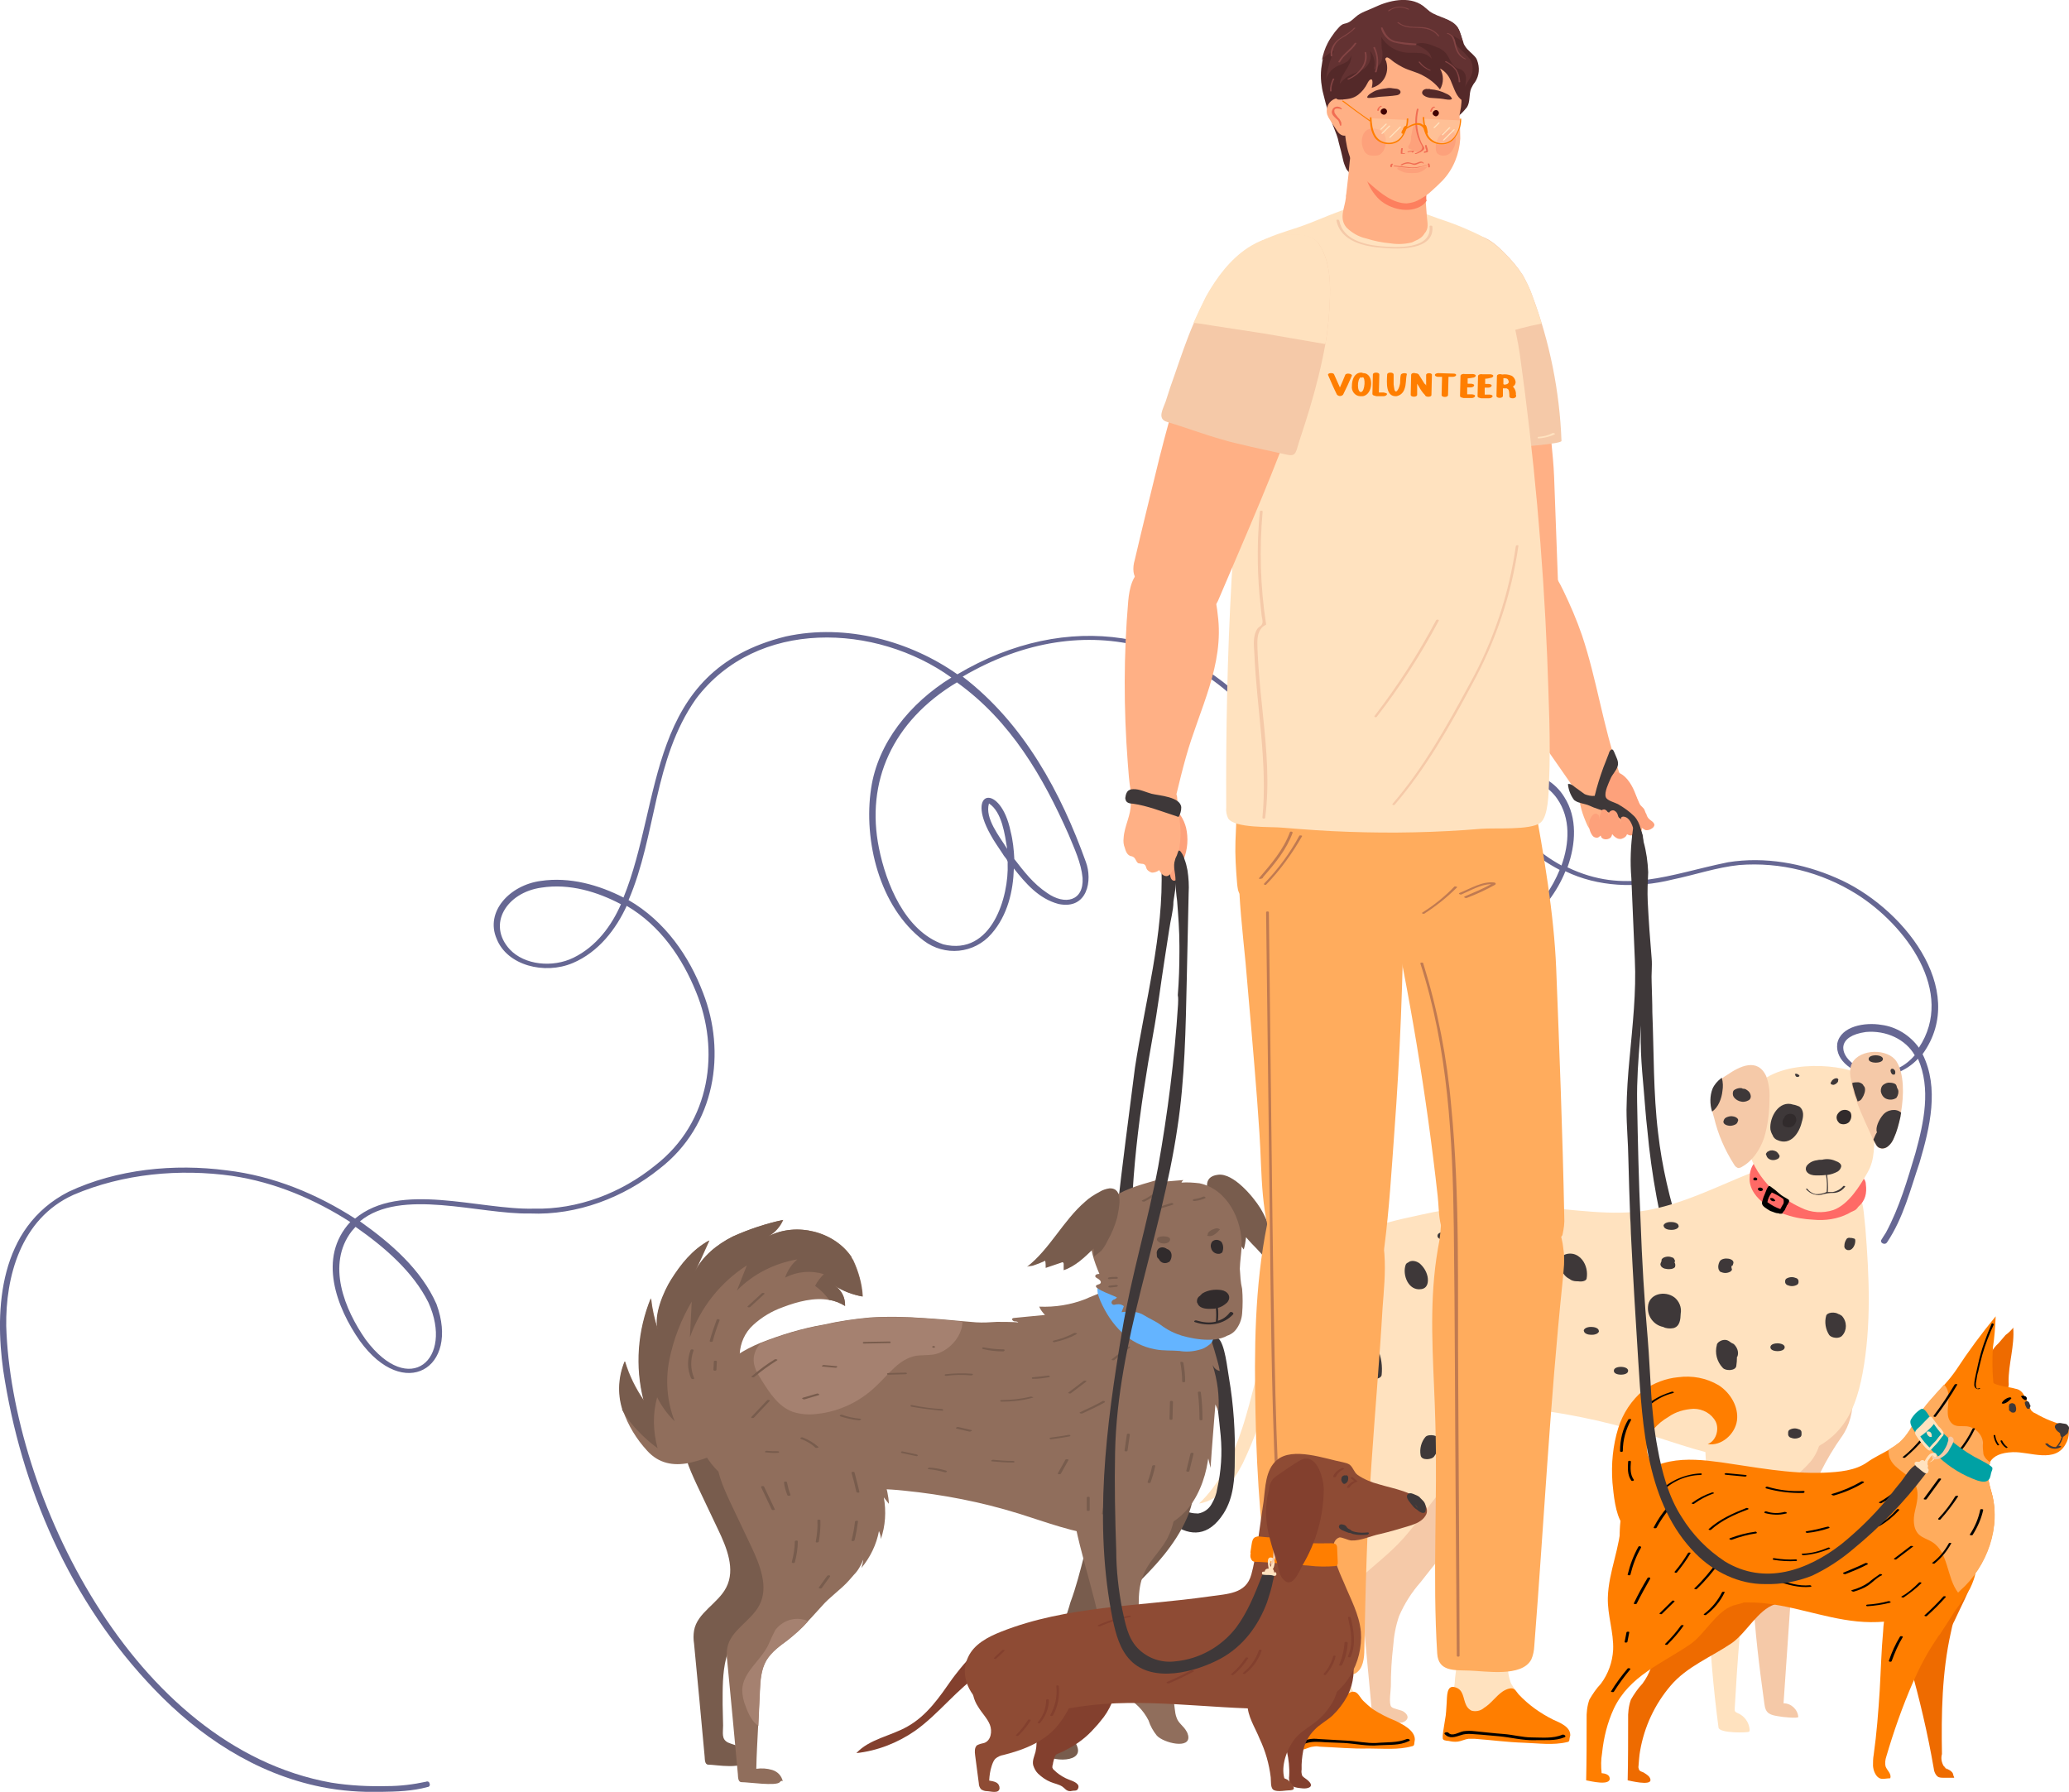<svg xmlns="http://www.w3.org/2000/svg" xml:space="preserve" viewBox="0 0 897.3 777">
  <path fill="#666793" d="M29.7 516.8c-30.3 15.5-32 51-28.3 77.4C9 644.7 30.1 694.3 67.1 732.7c18.9 19.7 43.3 36.4 72.4 42.2 8.5 1.7 17.2 2.3 25.8 2.1 6.8-.1 13.6-.3 20.1-2.1h.1c.8-.1 1.1-.9.8-1.5-.1-.8-.9-1.1-1.5-.8-5.6 1.2-11.2 1.9-16.9 1.9-8.1.2-16.2-.2-24.3-1.5C57.2 757.5 4.9 647.5 2.7 575c-.3-21 6.1-46.5 29.2-56.9 21.5-9.2 46-11.4 68.8-8.2 18.8 2.8 36.1 10.3 51.2 20-14.3 15.4-5.9 37.2 4.2 51.6 19.1 26.4 43.4 11.8 33.2-16-6.5-14.8-19.6-26.3-33.2-35.9 17.7-14.7 51.9-2.9 73.7-3.4 20.5.9 40.8-7 56.1-19.3 24.7-19 29-50.9 19-76.4-6-15.8-16.4-31-32.3-40.2 12.2-28.4 10.7-60.8 29.2-87.2 26.4-35.1 78.3-32.7 110.8-9.3-18.2 11.2-31.9 28.5-34.8 48-3.4 22.4 3.4 51.4 22.8 66.1 9.1 6.9 21.9 5.7 29.4-3 7-8 9.4-18.5 9.7-28.3 5 6.3 10.7 13.1 19.4 15.4 12.6 2.6 14.8-10.4 11.8-18.3-10.6-29.5-26.6-59.8-53.4-80.3 54.1-31.7 108.5-13.7 137.2 33 13.3 22.1 17.6 48.7 36.4 68 10.2 10.6 24.7 19.9 41.5 18.6 21.2-1.9 39.2-17.5 46.3-35.2 14 6.8 30.8 7.5 46.4 3.6 9.7-2 19.2-5.3 29-6.3 17.8-1.4 35.6 3.1 50.7 12.5 21.6 13.5 43.1 42.7 27.2 66.7-3.8-5.3-9.8-9.1-16.3-9.9-7-1.2-17.6.5-19.1 8.1-1 7.8 7.5 13 15.1 14 7.3.9 14.8-1.9 19.9-7.4 5.7 12.9 2.6 27.5-1.1 40.9-3.5 11.7-6.9 23.5-12.8 34.5-.7 1-1.3 2.1-1.9 3-1 1.3 1.4 2.7 2.4 1.2 7.1-10.6 10.1-22.9 14.1-34.6 4.5-15.3 8.6-32.3 1.3-47 20.4-28.2-9.2-64.5-37.6-76.5-14.2-6.2-30.8-9.3-46.8-6.7-25.6 5.2-44.5 14.2-69.6 2.2 3.6-10 4.4-21.5-1.4-30.5-3.6-6-11.1-11.3-19.3-9.7-8.5 1.9-9.6 11-7 16.9 4.2 10.6 13.7 18.9 24.3 24.4-6.4 15.7-19.5 27.5-35.6 32.5-31.9 8.7-54.6-20-64.9-42.4-4.1-9-7.5-18.5-11.6-27.7-4.6-10-10.4-19.4-17.4-27.9-32.5-39-84-47.6-131.7-19.3-20.3-14.3-48.1-22.2-74.5-16.4-60.7 15-53.2 71.2-70.3 113.2-10.5-5.4-23.3-9.1-35.9-7.2-13.4 1.8-24.2 13.3-19.1 25.1 4.5 11.5 20.7 15.7 33 10.5 11.3-4.8 18.8-14.8 23.4-24.8 14.7 8.6 24.2 22.8 30.1 37.4 10.3 25 6.6 56.3-17.8 75.2-14.5 11.8-33.4 19.2-52.7 18.7-23.6.6-57.9-12-77.4 4.3-16.3-10.5-35.2-18.5-55.7-20.9-22.7-3-47.6-.6-68.6 9.3m205.1-131.9c12.2-1.9 24.3 1.8 34.5 7.2-4 9.2-10.6 18.3-20.6 23.2-9 4.4-21.2 3.2-27.6-3.6-10-10.9-1.4-24.7 13.7-26.8m574.4 62.6c8.8-.8 17.3 3.2 21.2 10.1-17.5 20.2-46.2-6.6-21.2-10.1M675.3 346.3c6 8.6 5.3 19.5 1.9 29-9.6-5.2-18.4-13-22.5-22.7-2-4.8-1.9-12.3 4.9-13.9 6.7-1.2 12.5 3 15.7 7.6m-246.4 2.1c5.7 3.7 6.9 13.6 7.9 19.7-3.3-5.4-9.8-13.2-7.9-19.7m-47.7 19.4c-5.8-28.7 5.7-55 33.8-71.9 23.5 16.8 37.5 41.3 48.4 65.9 2.5 6.1 5.5 12.3 6.1 18.9.6 10-7.6 12-15.4 6.5-6-4-10.1-9.4-14.2-14.7-.2-4-.6-8-1.6-11.9-4.3-21.1-19.7-18.3-8.8 1.2 1.6 3 3.5 5.6 5.4 8.5.7 1.4 2.4 2.5 2.1 4.2.6 14.1-6.8 40.2-27.9 35-16.8-5.8-24.9-26.8-27.9-41.7M158.6 580.9c-9.1-13-17.2-32.6-6-47.1.5-.6 1.1-1.2 1.6-1.8 12.7 8.9 24.9 19.4 31.6 32.8 11.1 24.6-8.2 41.6-27.2 16.1"/>
  <path fill="#ffb085" d="M649.9 247.2c1.5-.3 3.1-.7 4.6-1.3 5.8-1.5 13.8-4.6 18.1 1.1 2.1 2.8 3.8 5.8 5.3 8.9 3.1 6.4 5.9 12.9 8.2 19.6 6.4 19.1 9.1 39.2 15.7 58.2.8 2.1 1.8 5.1.2 7.1-1.8 2.1-5 3.6-7.4 4.8-5.8 2.8-9.7-.5-13-5.3l-11-15.8-7.2-10.4c-3.5-5-6.9-10.1-10.1-15.2-5.4-9.1-9.7-18.6-12.9-28.7-1.8-5.8-3-12.4.3-17.3 2.2-2.8 5.5-4.9 9.2-5.7"/>
  <path fill="#ffb085" d="m707.1 359.3-.3-.2c-1.7-1-4.6 0-6.3.8l-3 1.5c-1.5.7-3 1-4.6 1-.3 0-.7 0-.8-.2s-.5-.3-.7-.5c-1-1-1.8-2-2.6-3.1-.7-1.3-1.3-2.8-1.8-4.1-1.8-4.6-2.6-9.7-2.5-14.7 0-.8.2-1.6.5-2.5.3-.7.8-1.3 1.5-1.8 1.8-1.8 4-3.6 6.3-4 2.6-.2 5.3 1 7.1 2.8 2.5 2.1 5.6 4.3 7.4 6.9 1.5 2.3 2.8 5 3.6 7.6.5.8.7 1.8.5 2.8-.2.7-.3 1.3-.3 2 .2 2 1.2 3.6 1 5.8 0 .3 0 .7-.2.8-.2.5-.5.8-.8 1.1 0 .2-.2.2-.3.2-.3.2-.7 0-.8-.3-.8-.6-1.8-1.3-2.9-1.9"/>
  <path fill="#fda17b" d="M714 353c.3 1.3 1 2.1 2 2.8.7.5 1.5 1.1 1.5 2-.2.7-.5 1.1-1.2 1.5-.7.5-1.7.8-2.5.7-.3-.2-.7-.2-1-.5-1.7-1-3-2.3-4-4-1.3-1.3-2.8-2.3-4.5-3-2.3-1.1-6.4-2.3-7.9-4.3-1.3-1.6-2.1-3.5-2.5-5.6s.3-4.1 1.5-5.8c1.7-2.1 4.5-2.8 6.9-1.6 3.5 1.6 5.8 5.8 7.1 9.4.5 1.3 1 2.6 1.7 4 .5 1 1.7 1.6 2.1 2.6.2.5.3.8.5 1.3.1.2.3.4.3.5"/>
  <path fill="#ffb085" d="M675.7 253c0 .7 0 1.5.2 2.3 0-.3-4.1 1.3-4.5 1.5-.2 0-.3.2-.5.2-.3.2-.7.2-.8.2-7.4 1.8-24.2 8.1-30.3 1-1.7-2.1-2.8-4.6-3.5-7.1-8.9-27.5-13.8-56.1-18.6-84.4-.3-1.8-.7-3.6-1-5.6-.8-5.3-1.7-11.1-2.1-16.8V143c0-1-.2-1.8-.2-2.8 0-3.1.2-6.3.7-9.4.7-4.4 1.8-8.7 3.6-12.9.2-.3.2-.5.3-.8 1.2-2.5 2.6-4.8 4.5-6.9 1.5-1.7 3-3.1 4.8-4.3.7-.5 1.5-.8 2.1-1.2s1.5-.5 2.1-.8h.5c2.6.3 6.1 4 8.1 5.9 2.5 2.8 5 5.8 7.1 8.9 5 6.4 9.2 13 13.2 20.1 3.8 7.1 6.4 14.8 7.6 22.8 1.7 9.9 2.8 19.9 3.8 30 .5 5.1 1 10.1 1.2 15.2l1.7 46.2"/>
  <path fill="#f5c9a8" d="M614.1 140.4c.2 10.1 1 19.9 2.6 30 .8 5.4 2.1 11.1 2.6 16.6.3 4.1.7 8.9 5.3 10.7 2.8.8 5.6 1 8.4.3 8.2-1 16.3-2.3 24.6-4 1.7-.3 19.6-1.5 19.6-2.8-.8-21.6-5.1-42.9-12.7-63.1-1-3-2.5-5.9-4-8.7-2.3-3.6-5.1-6.9-8.2-9.9-7.6-7.9-14.8-10.7-24.2-3.6-1.7 1.3-3.3 2.8-4.8 4.3-1.8 2.1-3.3 4.4-4.5 6.9-1.3 2.8-2.3 5.8-3.1 8.7-.3 1.7-.7 3.3-.8 4.8-.6 3.5-.8 6.6-.8 9.8"/>
  <path fill="#ffe2bf" d="M614.1 140.4c0 6.9.5 14 1.5 21.3 6.1-3.5 12.2-6.9 18.5-9.9 10.9-5.3 22.6-9.2 34.5-11.5-1.2-4-2.6-7.9-4-11.9-1-3-2.5-5.9-4-8.7-2.3-3.6-5.1-6.9-8.2-9.9-7.6-7.9-14.8-10.7-24.2-3.6-1.7 1.3-3.3 2.8-4.8 4.3-1.8 2.1-3.3 4.4-4.5 6.9-1.3 2.8-2.3 5.8-3.1 8.7-.3 1.7-.7 3.3-.8 4.8-.8 3.2-.9 6.3-.9 9.5"/>
  <path fill="#3e3839" d="M794.9 564c-3 8.1-6.3 16.3-12 22.6-5.8 6.3-15.2 10.1-23.2 6.9-7.6-3-11.9-11-15.2-18.6-11.9-26.7-22.1-54.6-25.4-83.6-2.1-17.3-1.8-35-2.5-52.3 0-4.3-.2-8.6-.3-12.9-.2-3.5.3-7.1 0-10.5-.7-8.2-1.3-16.5-1.7-24.7-.2-4.3 0-8.4.2-12.7-.2-4.5-.8-8.9-2-13.2-.8-3.8-1.3-8.1-4-11-2.1-2.1-4.5-3.8-7.1-5.3-1.5-.8-4.8-1.5-5.3-3.1-.7-2.1 1.2-5.9 2-7.8.8-2 2.5-3.5 3.1-5.4.8-2.1-.7-4.3-1.5-6.4s-2-.5-2.3.8c-.8 2-1.5 4-2.3 5.9-1.5 4.1-2.8 8.2-3.8 12.4-1.5.2-3-.2-4.3-.7-1.5-1-2.8-2.1-4.3-3.1-.8-.7-2-1.6-3-1.3.2 2.3 1 4.5 2.3 6.4.2.3.5.7.8.8 1.5 1.1 4.3 1.3 6.1 2.1 5.1 2.5 10.9 2.6 15 7.1 4.6 4.8 4.8 10.5 5.6 16.6.5 3.6.7 7.4.5 11-.2 10.4.5 20.8.3 31-.2 11 1.3 22.1 1 33-.3 11 1.2 22.3 2 33.5.2 2.8.5 5.4.8 8.2 1.8 19.8 5.4 39.4 10.9 58.5l.5 1.5c3.3 12 8.1 23.6 14 34.5 4.5 8.1 9.1 16.2 15.5 22.9 6.8 6.9 17.8 12 25.9 6.8 3.6-2.3 5.8-6.4 7.8-10.2 6.1-12.5 11.2-27 5.9-39.7"/>
  <path fill="#f5c9a8" d="M760 686.5c0 1.3.2 2.6.2 4.3.8 16.2 2.8 32.2 5 48.1.5 4.3 2.6 4.8 6.6 5.4.7.2 8.1 1 8.1.2-.3-3.3-3.1-5.9-6.4-5.9l3.5-50.8c.3-7.1 1.2-14.2 2.5-21.1 1-4.1 2.1-8.1 3.5-12 3.6-11.4 8.9-22.1 15.8-31.8 6.8-9.6 5.9-24.7.2-34.5-4.3-7.1-16.7-19.6-26.4-16.3-9.2 3.1-12.5 12.2-13.5 21.1-2 17.2-.3 34.3.5 51.4.5 14.1-.1 28.1.4 41.9m-107.9-44.6c-12 14.8-24.4 29.3-36.1 44.3-3.8 4.3-6.9 9.2-9.2 14.5-1.5 4.3-2.3 8.7-2.6 13.2-.7 5.8-1 11.5-1 17.3 0 1.8-1 7.6.2 8.9.8 1 4.5 1.3 5.6 2.3 2.6 2 1.3 3.8-.8 4.5-3.1.8-8.1-.3-11.2-.3-2 0-1.8-2.6-2-4.1-1.8-18.8-3.5-37.8-5.3-56.5-.3-2.1-.3-4.3 0-6.4 1.5-9.1 12-13.5 16.2-21.8 4.5-9.1.2-19.8-4.1-28.8-3.6-7.6-7.2-15.2-10.7-22.9-3.6-7.8-7.4-16.2-6.3-24.6 1.2-8.4 6.9-15.7 14.2-20 7.2-4.3 15.7-6.3 24.1-7.4 11-1.5 24.9-1 31.8 9.2 7.4 10.7 12.9 24.7 13 38.1.2 5.1-.5 10.4-1.8 15.3-2.6 9.5-7.9 17.6-14 25.2"/>
  <path fill="#ffe2bf" d="M807.8 595.4c-1.7 9.1-4.5 18.5-11 25.4-9.7 10.4-26 13.5-40.7 12s-28.5-6.9-42.7-11.2c-18.6-5.8-37.8-9.6-57-11.4-8.6-1-17.1-1-25.7-.2-10.9 1.5-21.4 5.4-32.5 5.3-9.7-.3-19.1-3.3-27.4-8.6-14.2-8.7-21.8-24.2-18.1-40.1 1.7-6.1 5-11.7 9.6-16.2 13.5-13.8 34.1-19.5 53.7-23.6 7.6-1.7 15.3-3 23.2-3.6 9.2-.5 18.5-.3 27.7.3 15.5.8 32.3 4 47.5 1.3 13.8-2.5 26.4-8.4 39.4-13.9 5.4-2.3 10.9-4.3 16.7-5.9 19.6-5.6 35.8 1.8 37.8 20.8.2 2.3.5 4.5.7 6.8 1.7 21.1 2.6 42.2-1.2 62.8"/>
  <path fill="#ffe2bf" d="M622.3 649.8c-4.6 5.8-8.9 11.9-13.7 17.3-5.4 6.1-12.4 11.4-18.5 17-3.5 3-6.6 6.3-9.2 10.1-5.3 7.9-6.1 17.8-6.1 27.2s.7 18.6-1 28c1.7.5 3.3-.5 5.1.3 3 1.3 4.8 6.3.2 5.8-4-.5-7.9-.7-11.9-.8-2 0-1.8-2.6-2-4.1L560 694c-.3-2.1-.3-4.3 0-6.4 1.5-9.1 12-13.5 16.2-21.8 4.5-9.1.2-19.8-4.1-28.8l-10.8-23c-3.6-7.8-7.4-16.2-6.3-24.6s6.9-15.7 14.2-20c7.2-4.3 15.7-6.3 24.1-7.4 11-1.5 24.9-1 31.8 9.2 7.4 10.7 12.9 24.7 13 38.1.2 5.1-.5 10.4-1.8 15.3-2.6 9.5-7.9 17.8-14 25.2m118.7 47c.5 17.5 2 35 4.3 52.3.3 2.6 12.9 2.3 13.3 1.8.2-.3.2-.7.2-1-.3-3.1-2.3-5.9-5.3-7.1-.3-.2-.8-.3-1-.7s-.2-.5-.2-.8c1.2-20.8 2.5-41.7 6.1-62.3 1.7-9.1 3.8-18.3 8.6-26 4.8-7.9 12.4-12.5 18.3-19.3 5.3-6.3 6.3-17.5 4.5-25.2-1.8-7.6-6.3-14.3-12.4-19.1-5.6-4.5-16.5-9.4-23.6-6.9-9.2 3.1-12.5 12.2-13.5 21.1-2.8 24.1 2.1 48 .8 72-.1 6.8-.2 13.9-.1 21.2"/>
  <path fill="#ff6a66" d="M803.8 525.1c-.7.3-1.5.7-2.3 1.2-4.6 2.3-9.9 3.1-15 2.6-4-.2-7.9-.8-11.7-2.1-3.3-1-6.4-2.6-9.2-4.6-3.8-2.6-7.1-6.8-6.8-11.5 0-2.1.5-4.3 1.8-6.1 1.2-1.3 3.6-1 5.3-1.3 5.6-1 11.7-2.1 17.3-.5 4 1.1 8.1 1.5 11.9 3.3 1.8 1 3.8 2 5.8 2.6 1.3.3 2.6.8 3.8 1.3 1 .3 2.5.2 3.3.8.8.7 1.2 1.8 1.2 2.8.5 3.8-.2 7.1-3.3 9.7-.6.9-1.2 1.5-2.1 1.8"/>
  <path fill="#ffe2bf" d="M798.9 463.3c5.8 1.1 12.2 4 14.5 10.2 2 5.4.5 11-.2 16.5-.7 6.6.2 12.5-3.3 18.5-3.3 5.8-8.2 13.8-14.8 16.2-4.6 1.5-9.7 1.2-14-1-4.6-2.1-8.9-5-12.9-8.4-4.6-4.5-7.9-9.9-9.9-16-1.5-4.5-3.3-9.4-3-14.3 2.1-23.2 29.1-24.5 43.6-21.7"/>
  <path fill="#f5c9a8" d="M767.4 476.5c0 5.8-.7 11.4-2.3 16.8-1.8 5.3-5.1 10.2-9.7 12.7-.3.3-.8.3-1.3.5-.8 0-1.7-.8-2.1-1.6-4-6.3-6.9-13-8.6-20.1-.2-.8-.5-1.6-.7-2.5-1-3.3-1-6.8.2-9.9.8-1.8 2.1-3.3 3.8-4.6l.2-.2c.8-.7 1.5-1.1 2.3-1.6 5.1-3.5 13-7.6 16.8.7 1.1 3.1 1.6 6.3 1.4 9.8m57 6.1c-.2.5-.2 1.1-.3 1.8-.7 3.1-1.5 6.3-2.8 9.1-.5 1.3-1.3 2.6-2.5 3.6-.8.7-1.7 1-2.6 1-.5 0-.8-.2-1.3-.3-.7-.3-1.2-1-1.5-1.6-.2-.5-.5-.8-.7-1.3-.2-.2-.2-.5-.3-.7-2.3-5.1-5-10.7-7.1-16.3 0-.2-.2-.5-.2-.7-.5-1.3-1-2.6-1.3-4-.3-1.1-.7-2.1-.8-3.3s-.3-2.1-.5-3.1c-.3-2-.2-4 .7-5.8 3.5-6.4 15.7-6.4 19.3-.7 3.3 5.2 3.3 14.4 1.9 22.3"/>
  <path fill="#ffe2bf" d="M570.4 568.8c-3.1 7.2-10.7 16-12.9 20-.5 1-1 1.8-1.5 2.8s-1 1.8-1.3 2.8c-1.8 3.8-3.3 7.8-4.8 11.7-1.5 4.1-3 8.2-4.3 12.4-1.8 5.4-4.1 10.7-6.6 16-4 7.9-10.1 16-19 17.5 9.1-8.7 14.7-20.4 18.6-32.3 1.2-3.5 2.1-6.9 3.1-10.4l3-11.4c1.3-5 2.5-9.7 4-14.7.7-2.1 1.7-5.8 3-9.7 3.3-9.4 8.9-20.4 17-15.7 3.8 2.3 3.7 6.4 1.7 11"/>
  <path fill="#3e3839" d="M780.3 479.8c-.8-.3-1.7-.7-2.6-.8-6.1-2.1-10.4 5.4-9.9 10.7.2 1 .5 1.8 1 2.6.3 1 1.2 1.8 2.1 2.1 5.6 2.5 9.4-3 10.5-7.8.7-2.2 1.2-5.1-1.1-6.8"/>
  <path fill="#312b2c" d="M778 483.4c-1.2-.7-2.8-.5-3.8.5-.2.2-.3.3-.3.7-.3.3-.5.7-.7 1.1-.3 1-.2 2 .5 2.6 1.7 1 3.8.7 4.8-1 .3-.7.7-1.3.5-2 0-.5-.3-1-.5-1.5l-.5-.4m24.5-1.1c-1-1.1-2.6-1.3-4-.7-.5.3-.8.5-1.2 1-1.2 1.3-1 3.1.3 4.3l.2.2c1.3.7 3 .5 4.1-.5 1.1-1.4 1.3-3 .6-4.3"/>
  <path fill="#3e3839" d="m751.9 582.8-1-.5c-.7-.5-1.3-1-2.1-1.2-1.3-.3-2.8.2-3.8 1.2 0 .2-.2.2-.2.3-.2.2-.2.3-.2.5-1 3.6 0 7.4 2.6 10.1 1.2 1.3 5.4 1.3 5.8-.8.2-1.3.3-2.6.3-4 .2-.2.3-.3.3-.5.5-1.7-.2-3.7-1.7-5.1m-.5-34.1c.2-.3.2-.5.3-.8.2-.5 0-1-.3-1.3-.5-.5-1.2-.7-1.8-.8-1.2-.2-3.1 0-3.8 1.2-.5 1-.8 2.1-.5 3.3.2.5.5 1 .8 1.2.7.3 1.5.5 2.1.5.8 0 1.5-.2 2.1-.5.3-.2 1-.7.8-1.2s-.2-1-.2-1.3c.4-.1.5-.1.5-.3m-65.2-2.4c-1-1.3-2.5-2.3-4.1-2.6s-4.1 0-5 1.7c-.5 1-.5 2.1-.2 3.1 0 2.6 1.5 5 3.8 6.1.8.7 2 1 3.1 1h.5c1 .2 3.5.2 3.8-1.2.5-2.7-.1-5.8-1.9-8.1m-30-1.5c-1.5-.5-3-.3-4.1.7-.3.3-.8.7-1 1-.5.2-.8.7-.8 1.2-1 1.5-1.3 3.3-1 5 .3 2.3 4.5 1.8 5.8.8 1-.8 1.8-2 2.1-3.3.5-.7.7-1.3.8-2.1v-1c.1-1.2-1-2-1.8-2.3M597.5 585c-.5-1-2.1-1.3-3.6-1.2h-1.2c-1.7.3-2.1 1.7-2.3 3.1-.3 2.5-.8 6.8 1.5 8.1.5.8 1 1.5 1.5 2.1 1.2 1.3 5.3 1.2 5.8-.8.4-3.9-.1-7.8-1.7-11.3m-8 71.9c-.5 0-1 0-1.5.2-.7 0-1.3.3-1.8.7-1.8 2-2.1 4.8-1 7.1 1 1.8 5.6 1.8 5.9-.5l1.3-5.9c.6-1.3-2-1.6-2.9-1.6m34.5-32.2c0-.2 0-.3-.2-.3.8-2-4.3-2.8-5.6-1.3-1.8 2.1-2.6 5.1-2.1 7.9.3 2.5 5 2 5.9.5 1.5-2 2.2-4.3 2-6.8M571.6 557c-.2-.2-.3-.3-.5-.3-.3-.3-.7-.5-1.2-.7-1.3-.5-2.6-.3-3.8.3-1.3.3-2.3 1.2-2.3 2.3-1.5 1.8-3 4.1-2.6 6.1.3 1.8 2.3 2.6 4 2.6 1.8.2 3.6-.7 4.6-2.1 1.6-2.3 4.4-5.8 1.8-8.2m47.5-3.5c-.5-2.3-1.8-4.3-3.6-5.8-1.2-.8-2.8-1.2-4.1-.7-.3.2-.5.3-.8.5-.5.2-.8.5-1 1-1.5 4.3 1.2 11.4 6.8 10.5 2.7-.4 3.2-3 2.7-5.5m-22.6-10.9c-1 0-3.1.3-3.1 1.7s2.1 1.7 3.1 1.7 3.1-.3 3.1-1.7-2.1-1.7-3.1-1.7m30-8.4c-1 0-3.1.3-3.1 1.7s2.1 1.7 3.1 1.7 3.1-.3 3.1-1.7-2.1-1.7-3.1-1.7m25.7 50c-.3-.2-.7-.3-1.2-.3-.7-.2-1.3-.3-2-.3-1.2 0-2.8.3-3.1 1.7-.5 2.6.3 5.3 2.5 6.9 1.7 1.3 4.1 1.2 5.6-.3 1.5-2.5.8-5.6-1.5-7.1 0-.5-.1-.5-.3-.6m72.7-54.3h-.5c-.8 0-1.5.2-2.1.5-.3.2-1 .7-.8 1.2.2 1.3 2 1.7 3.1 1.7h.5c.8 0 1.5-.2 2.1-.5.3-.2 1-.7.8-1.2-.1-1.3-2.1-1.7-3.1-1.7M703 592.7c-1 0-3.1.3-3.1 1.7s2.1 1.7 3.1 1.7 3.1-.3 3.1-1.7-2.3-1.7-3.1-1.7m57.7 52.3c-.3-.7-1-1.2-1.8-1.2-1.3-.5-3-.3-4.1.5-2.1 2.1-3.1 5.1-2.5 8.1.3 2 3.8 2.1 5.3 1.2 2.8-1.8 4.1-5.3 3.1-8.6m19.8-25.1c-.7-.3-1.5-.5-2.1-.5-.8 0-1.5.2-2.1.5-.5.2-.8.7-.8 1.2v1c0 .5.5 1 .8 1.2.7.3 1.5.5 2.1.5.8 0 1.5-.2 2.1-.5.5-.2.8-.7.8-1.2v-1c0-.5-.3-1-.8-1.2m18.3-49.3c-.5-.3-1-.7-1.5-.8-1.5-1-4.8-.8-5.3.7-.8 2.8-.3 5.9 1.3 8.4 1 1.3 4.3 1.8 5.6.3 2.2-2.3 2.2-6.1-.1-8.6m-19.6-16.3c-.7-.3-1.5-.5-2.1-.5-.8 0-1.5.2-2.1.5-.5.2-.8.7-.8 1.2v.5c0 .5.5 1 .8 1.2.7.3 1.5.5 2.1.5.8 0 1.5-.2 2.1-.5.5-.2.8-.7.8-1.2v-.5c0-.5-.4-1-.8-1.2m-8.3 28.2c-1 0-3.1.3-3.1 1.7s2.1 1.7 3.1 1.7 3.1-.3 3.1-1.7-2.3-1.7-3.1-1.7m-44.7-19.9c-4.1-3.1-11.2-1.7-11.5 4.1-.3 4.1 2.5 7.9 6.6 8.7 1.3.7 3 .8 4.5.5 2.8-.8 3-3.8 3.1-6.3.5-2.7-.7-5.4-2.7-7m0-15.2c.2-.2.2-.5.2-.8-.2-.5-.5-1-.8-1.2-.7-.3-1.5-.5-2.1-.5-.8 0-1.5.2-2.1.5-.3.2-1 .7-.8 1.2v.2c-.2.3-.3.8-.5 1.3 0 1 .8 1.7 1.8 2 .8.2 1.7.3 2.5.2.7 0 1.5-.3 2-.8.2-.6.3-1.4-.2-2.1m-35.9 28h-.5c-.8 0-1.5.2-2.1.5-.3.2-1 .7-.8 1.2.2 1.3 2 1.7 3.1 1.7h.5c.8 0 1.5-.2 2.1-.5.3-.2 1-.7.8-1.2-.1-1.3-2.1-1.7-3.1-1.7M569.8 706.2c-1 0-3.1.3-3.1 1.7s2.1 1.7 3.1 1.7 3.1-.3 3.1-1.7-2.1-1.7-3.1-1.7m11-92.7c-1.3-.7-3-.7-4.3 0-.8.5-1 1.3-.7 2-.2.3-.2.7-.2 1 .7 2.1 2.1 4 4 5.1 1.2.8 5.1.8 5.3-1.2.2-2.9-1.4-5.6-4.1-6.9M747 473.1c-.3 3.1-1.8 7.2-4.5 8.9-1-3.3-1-6.8.2-9.9.8-1.8 2.1-3.3 3.8-4.6l.2-.2c.6 2 .6 4 .3 5.8m6.4 11.8c-.5-.5-1.2-.7-1.8-.8-.8-.2-1.7 0-2.3.2s-1.2.5-1.5 1l-.3.7c-.2.5 0 1 .3 1.3.5.5 1.2.7 1.8.8.8.2 1.7 0 2.3-.2s1.2-.5 1.5-1l.3-.7c.2-.4.2-.9-.3-1.3m5.6-10.7c-.3-.8-1-1.3-1.8-1.8-.3-.2-.8-.3-1.2-.3-.2 0-.3 0-.5-.2-.8-.2-1.7 0-2.3.2-.5.2-1.2.5-1.5 1-.3.8-.3 1.8.2 2.6.8 1.1 2 1.8 3.3 2 .8.2 1.7 0 2.3-.2.5-.2 1.3-.5 1.5-1 .4-.6.4-1.4 0-2.3m65.5 8.3c-.2.7-.2 1.3-.3 1.8-.7 3.1-1.5 6.3-2.8 9.1-.5 1.3-1.3 2.6-2.5 3.6-.8.7-1.7 1-2.6 1-.5 0-.8-.2-1.3-.3-.7-.3-1.2-1-1.5-1.6-.2-.5-.5-.8-.7-1.3-.2-.2-.2-.5-.3-.7.5-1 .8-2.1 1.5-3.1-.8-2.1 1-5.6 2.5-7.4 1.9-2.5 6-3.1 8-1.1m-1.3-9.9-.5-1c0-.3-.2-.7-.3-1-.3-.8-1.8-1.1-2.5-1.1-1.2-.2-2.1.2-3 .8s-1.3 1.8-1.2 3c.2 1.1.8 2.3 2 3 1.5.8 3.5.7 4.8-.3.7-1.1 1-2.3.7-3.4m-9.7-15c-1 0-3.1.3-3.1 1.6s2.1 1.6 3.1 1.6 3.1-.3 3.1-1.6-2.3-1.6-3.1-1.6m-5.8 18.4c-.2.3-.3.3-.3.5-.5.7-1.2 1-1.8 1.1 0-.2-.2-.5-.2-.7-.5-1.3-1-2.6-1.3-4-.3-1.1-.7-2.1-.8-3.3.8-.3 1.8-.3 2.6-.3.7 0 2.1.7 2.3 1.5.2.2.3.3.5.7.5 1.4-.3 3.4-1 4.5m-37.4 23.3c-1-.5-2.1-.7-3.1-.2-.2 0-.2.2-.3.2-.3 0-.5.2-.7.5l-.2.3c-.2.2-.2.5 0 .7.2.7.5 1.3 1 1.6 1 .8 2.5.8 3.6.3.7-.2 1.2-.8 1.2-1.5-.4-.8-.8-1.4-1.5-1.9m26.9-30.9c.2-.2 0-.5-.2-.7-.3-.2-.8-.2-1.3 0s-.8.5-1.2.8v.2l-.2.2c-.2.3-.5.7-.3 1 0 .2.2.3.3.3.3.2.7.2 1 .2.2 0 .3-.2.5-.2.5-.2 1-.7 1.3-1.1l.1-.7m-18-2.8c-.2 0-.7 0-.8.2 0 .1.1.2.2.3 0 .3.2.7.5.8s.8.2 1.2-.2c.4-.4-.6-.9-1.1-1.1m41.9-2.1c-.3-.2-1.2 0-1 .3l-.2.2c0 .7.2 1.3.7 1.8.2.2 1 .3 1.2 0 .4-1 .1-1.8-.7-2.3M575.9 587.4c-1-1.2-2.8-1.3-4-.3-.2.2-.3.2-.5.3-2.3 2.1-.3 7.6 2.8 7.6 3.7 0 3.4-5.6 1.7-7.6m2.7-7.9c-1-1.2-2.6-1.5-3.8-.7-.8.7-.8 2-.2 2.8.3.5.8 1 1.5 1.3.3.3.8.5 1.3.7.7.2 2.1.2 2.3-.7 0-1.2-.3-2.4-1.1-3.4m226-41.8c0-.3-.3-.7-.8-.7-.5-.2-.8-.2-1.3-.2-.7-.2-1.5 0-1.8.7-.5.8-.8 1.7-.8 2.6-.2 1 .5 1.8 1.5 2h.5c1.7-.1 2.9-2.6 2.7-4.4"/>
  <path d="M775.7 520.2c-1.2-.8-2.8-1.5-4-2.6-.7-.5-1.3-1.2-2-1.7l-2-1.5c-.8-.5-1.2.8-1.5 1.3l-1 2.5c-.5 1-.7 2-1 3-.3 1.3.7 2.1 2.1 3 .7.5 1.5 1 2.3 1.2.8.3 1.7.7 2.5.7.2 0 .3 0 .7.2h.5c.3 0 .7 0 .8-.3 0 0 .2-.2 0-.2.5-.5 1-1 1.2-1.7.3-.5.5-1 .7-1.5.2 0 .2-.2.2-.2.3-.6 1.1-1.5.5-2.2m-7.3-3.1c1.7.7 3.5 1.7 5 2.8.3.8.3 2-.3 2.6l-1 1.8c-2-.7-3.8-1.7-5.6-3 .2-1.4.9-2.9 1.9-4.2"/>
  <path d="M768.1 519.5c-.2 0-.5.2-.5.3 0 .1.1.2.2.3.3.5.7.8 1.3.8.2 0 .8 0 .8-.3-.4-.7-1-1.2-1.8-1.1m-4.2-4.4c-.3-.2-.8-.2-1.2 0s-.3.5-.3.7c0 0 0 .2.2.2 0 .2.2.2.2.2.3.3.7.3 1.2.2.3 0 .7-.5.5-.8-.2-.4-.4-.5-.6-.5m-1.8-4c-.2-.3-.5-.5-.8-.5-.2 0-.8 0-.8.3v.2c-.2.2-.2.3 0 .5.3.3.8.3 1.2.2.3 0 .4-.4.4-.7"/>
  <path fill="#3e3839" d="M799.4 514.3c-1 1.3-2.8 2.3-4.6 2.6h-2.1c.2-2.5 0-5-.3-7.4 1.7-.2 3.1-.7 4.6-1.5.8-.5 1.3-1.3 1.5-2.1.2-1.1-1-2-2.5-2.5-1.8-.8-3.8-1-5.8-.5-.7 0-1.5 0-2.1.2-1.8.2-3.5 1-4.6 2.5-1 1.8.3 3.3 2 3.8.7.2 1.3.3 2.1.3 1.5 0 2.8 0 4.3-.2.5 2.5.5 5 .3 7.4-.2 0-.3 0-.5.2-1.3.5-2.8.8-4.3.7-1.5-.3-2.8-1.2-3.6-2.3-.2-.2-.7 0-.5.2 1.8 2.1 4.8 3.1 7.6 2.1 1.2-.3 2.5-.5 3.6-.5.7 0 1.3 0 2-.2 1.5-.3 2.8-1.3 3.8-2.6-.2-.2-.7-.4-.9-.2"/>
  <path fill="#fda17b" d="M694.5 363.1c-.3-.5-.3-1-.5-1.6-.2-1-.5-1.8-.7-2.8-.2-2.3.3-4.6 1.2-6.9 0-.2.2-.3.3-.5s.5-.3.8-.3c.8 0 1.5.7 1.8 1.5.2.8.3 1.6.3 2.5.2 1 .3 2 .7 3 .7 1.5 1.3 3.3.3 5-.9 1.1-3.2 1.4-4.2.1"/>
  <path fill="#fda17b" d="M703.1 363.8c-.7 0-1.2 0-1.8-.3-1-.5-1.8-1.3-2.3-2.1-.7-1.1-1-2.5-1.2-3.8-.2-1.5-.3-3-.2-4.5 0-.3.2-.8.5-1.1.7-.7 1.7-.8 2.3-.3 1.2.7 1.2 2 1.7 3.1.5 1.3 1.2 2.6 2.1 3.6.7.5 1.2 1.1 1.5 2 .2 1.1-.3 2.3-1.3 2.8-.5.4-1 .4-1.3.6m-13.7-7.9c-.5 2.1-.2 4.3 1 6.1.3.5.8 1 1.3 1.1.7.3 1.3.2 1.8-.2.7-.5 1-1.1 1-1.8s-.2-1.5-.3-2.1c-.3-1.1-.7-2.3-.7-3.5 0-.7.2-1.6-.3-2.1-1.6-1.8-3.4.8-3.8 2.5"/>
  <path fill="#fda17b" d="M708.5 361.3c0 .2 0 .5-.2.3-.8 1.6-3.1 0-3.8-.8-1.2-1.8-1.8-3.8-1.5-5.9v-.3c.2-.3.7-.5 1-.5 2.8.2 3.8 3.5 4.5 5.6.2.6.2 1.1 0 1.6"/>
  <path fill="#3e3839" d="M484.4 526.1c-4.3 38.4-6.4 78.8 8.7 114.4 5.8 13.7 24.4 36.4 37.6 15.7 4.3-6.8 4.8-15 4.8-23.1.3-11.9-.5-23.9-2.5-35.6-.7-3.6-1.7-15-4.8-17.3s-6.6 1.2-6.9 4.5c0 2.6.7 5.1 1.8 7.4 1.2 2.8 2.1 5.8 3 8.7 2.1 7.2 2.5 14.5 3.3 21.8.7 7.8.2 15.3-1.5 22.9-.3 2.3-1.2 4.6-2.5 6.8-1.2 2.1-3.3 3.6-5.8 4-2.3 0-4.8-.5-6.8-1.8-4.1-1.7-7.6-5-9.6-9.1-2.1-4.6-3.5-9.6-4.1-14.7-4.1-24.6-6.8-49.1-8.1-74-.2-3.1-.3-6.3-.3-9.4-1-33.3 3.5-66.1 9.4-98.9 2-10.9 3.3-21.8 5-32.6l2-12.9c.5-3.8 1.8-8.1 1.8-11.9.5-3.3 3.8-21.9-1.1-22.3-1.6 0-3.1 1.1-3.6 2.6s-.7 3.1-.5 4.8c1.1 28.9-7.2 58.7-11.5 87-2.7 21.2-5.5 42.1-7.8 63"/>
  <path fill="#785c4d" d="M458.1 710.6c-.7 1.2-1.3 2.5-2 3.6-2.8 4.6-4.3 9.7-4.3 15.2-.7 8.7-1.1 17.3-1.6 26-.2 1.3 0 2.5.5 3.6 2.6 5 19 6.1 16.6-1.3-.3-1.2-1-2.1-1.6-3-3.1-4.1-5.3-5.1-4.8-10.5.3-4.3 1.1-8.4 2.3-12.5 2.5-8.2 6.1-16.2 11-23.2 8.7-13.2 21.1-22.4 30.8-34.5 6.9-8.6 15.3-22.4 12-34-2.1-7.4-9.2-20.8-18.3-20.4-8.4.3-13.4 7.1-16.5 14-5.6 12.9-8.6 26.9-11.9 40.4-1.8 7.1-3.6 14.2-6.1 20.9-1.5 5.5-3.6 10.8-6.1 15.7m-103-36.7c-1.1 1.5-2.3 2.8-3.5 4.3-6.3 7.8-13.5 14.7-21.4 20.9-6.9 5.4-13 11-15.3 20-1.6 6.4-1.5 13.2-1.5 20 0 3 .2 6.1.2 9.1 0 3.3-.8 5.9 2.1 7.4 3.3 1.5 8.6 1.7 8.1 7.1-.5 5-13.4 2.5-16.6 2.5-1.6 0-1.5-2.3-1.6-3.5-1.5-16.3-3-32.6-4.6-49-.3-1.8-.3-3.8 0-5.6 1.3-7.8 10.4-11.7 14-18.8 4-7.8.2-17.2-3.6-25.1l-9.4-19.8c-3.1-6.8-6.4-13.8-5.4-21.3 1-7.2 6.1-13.5 12.4-17.3 6.3-3.8 13.5-5.4 20.8-6.4 9.6-1.3 21.4-.8 27.5 7.9 6.4 9.4 11 21.4 11.2 33 .2 4.5-.3 8.9-1.5 13.2-1.9 8-6.7 14.8-11.9 21.4"/>
  <path fill="#906e5c" d="M525.9 591.9c2.1 6.6 3 13.5 2.5 20.1-.5-1-.8-2-1.3-3-.7 9.2-1.5 18.3-2.1 27.5-.3-1.3-.7-2.8-1-4.1 0 .5-.2.8-.2 1.3-1.2 7.8-4.5 16.3-9.9 21.9-8.4 8.9-22.4 11.7-35.3 10.4s-24.7-5.9-36.9-9.7c-16.2-5-32.6-8.2-49.5-9.9-7.4-.8-14.8-1-22.3-.2-9.4 1.3-18.5 4.6-28 4.6-8.4-.3-16.6-2.8-23.6-7.4-12.4-7.6-19-21.1-15.8-34.6 1.5-5.3 4.3-10.2 8.2-14 5.4-5.4 12-9.6 19.1-12.5 8.9-3.5 18-6.3 27.4-7.9 6.6-1.5 13.4-2.5 20.1-3.1 8.1-.5 16-.3 24.1.3 5.3.3 10.7.8 16 1.3l5.9.5c3 .2 6.1 0 9.1-.2 1.1 0 8.9 0 9.2.3-.3-.5-1.1-.5-1.6-.5s-1.3-.7-1-1.2c.2-.2.5-.3.8-.3 4.5-.5 8.9-.8 13.4-1.3-1-1-2-2.3-2.5-3.6 6.9.3 13.7-.8 20.1-3.3 2.1-1 4.5-1.8 6.6-2.8 4.5-1.8 9.1-3.5 13.7-5 9.1-2.6 20.3-2.5 27.2 5 3.1 3.6 5.1 8.2 5.6 13.2.7 4 1.5 8.1 2.8 11.9.8 3 1.8 5.9 2.3 8.9-1.7-.4-2.5-1.4-3.1-2.6"/>
  <path fill="#906e5c" d="M383.3 649.3c1.1 6.1.7 12.4-1.3 18.1 0-1.2-.3-2.3-.8-3.5-1.1 5.9-3.8 11.4-7.6 16 .3-1.2.7-2.5.8-3.6-1 2.5-2.3 4.8-4.1 6.6-.7.8-1.5 1.7-2 2.3-3.6 4.1-8.4 7.2-12 11.4-2 2.1-3.8 4.3-5.9 6.4-2.6 3-5.6 5.6-8.7 8.1-3.5 2.6-7.1 5.1-9.4 8.9-2.3 4-2.6 8.7-2.8 13.2-.2 5.1-.5 10.2-.7 15.2-.3 6.3-.7 12.5-.8 18.6 2.3-.3 4.6-.2 6.9.5s4.1 2.5 4.6 5c-.3-.5-1-.2-1.3.3-1.6 1.8-13.5 0-16.6 0-1.6 0-1.5-2.3-1.6-3.5-1.5-16.3-3-32.6-4.6-49-.3-1.8-.3-3.8 0-5.6 1.3-7.8 10.4-11.7 14-18.8 4-7.8.2-17.2-3.5-25.1l-9.4-19.8c-3.1-6.8-6.4-13.8-5.4-21.3 1-7.2 6.1-13.5 12.4-17.3s13.5-5.4 20.8-6.4c9.6-1.3 21.6-.8 27.5 7.9 4.1 5.6 7.1 12 8.9 18.6 1.6 6.6 4.5 12.7 4.8 19.6-.7-.8-1.4-1.8-2.2-2.8m132 103.3c-.2-.7-.3-1.2-.7-1.8-1.2-2.3-3.5-3.5-4.3-5.9-1-2.5-.7-5.3-1.5-7.8-1.1-2.6-2.6-5.1-4.6-7.2-1.8-2-3.8-3.6-5.3-5.8-4.1-5.6-4.5-13-4.8-20-.2-7.8-1.1-15.8 2.5-22.8 2.8-5.8 8.1-10.1 10.5-16 6.4-14.2.2-31-13.9-37.6-5.6-2.6-15.5-5.1-21.3-1.7-7.2 4.3-8.4 12.5-7.8 20.3 1.8 21.6 10.4 41.9 13.9 63.3.8 5 1.1 10.7 2.5 15.8 1.3 4.6 3.3 8.1 7.2 10.2 4.5 2.3 8.1 5.9 10.4 10.4.8 2.5 2 4.6 3.6 6.6 2.9 3.2 14.8 6.1 13.6 0"/>
  <path fill="#64b4ff" d="M524.2 583.3c-1.3 1-2.6 1.7-4.1 2-2.8.8-5.8 1-8.6.5-3.5-.3-7.1 0-10.5-.7-11.5-2.1-19.1-10.5-23.7-20.8-.8-2-2.5-5.8-.2-7.2 1-.5 2-.8 3-1 3.6-.5 7.8.3 11.2-.5 3.1-.8 6.3-1.3 9.4-1.5 6.4-.2 12.9 1.7 17.3 6.4 3 3.1 5.4 6.8 7.4 10.7 1.5 3 1.8 6.4.7 9.6-.4 1.2-1 1.9-1.9 2.5"/>
  <path fill="#785c4d" d="M542.9 539.3c2.8 2.8 5.3 5.6 7.8 8.7-.3-2.1-.2-4.5.5-6.6l4.6 5.3c-3.1-7.8-4.8-15.5-9.2-22.8-3.1-5-11.7-15.3-18.3-14.5-7.4.8-4.8 7.9-2.1 12.2 2 3.1 4.3 5.6 5.8 8.7 2.1 4.1 4.5 7.9 7.4 11.5.5-1.7.8-3.5 1-5.3.8 1 1.6 1.8 2.5 2.8"/>
  <path fill="#906e5c" d="m528.9 579.5 9.9-18v4.5c-.3 3-1.2 5.8-2.5 8.4-.5 1.2-1 2.1-1.8 3-4.8 5.4-16 3.5-21.9 1.8-3.3-1-6.3-2.5-9.1-4.6-2.3-1.7-5-2.8-7.4-4.3-2.8-1.8-6.4-1.7-9.7-1.3l1-2.6c-.8-.7-1.8-1-3-.8-.5 0-.8.2-1.3.2s-.8-.3-1-.7c-.2-.7.3-1.2.8-1.5.7-.2 1.1-.5 1.5-1-1.1-.7-9.7-3.6-9.1-5 .3-.7 1.6-.5 2-1.2s-.3-1.3-.8-1.7-1.5-.7-1.5-1.3c0-.8 1-1 1.8-1-2.3-5.4-4.5-11.7-3.8-17.6 1.6-17.3 19.8-20.4 33.3-24.4-.5.7-1.1 1.3-1.5 2l8.4-.7c-.3.3-.7.7-.8 1.1 2.6-.2 5.1 0 7.8.3 12 2.5 18.6 15.8 18.3 27.4-.2 3.3-.7 6.4-.8 9.7.2 3 .3 5.8 1 8.7.3 3.5.3 7.1 0 10.7-.2 2.6-1.2 5.1-2.8 7.1s-4.4 3.2-7 2.8z"/>
  <path fill="#785c4d" d="M470.7 521c-9.6 8.2-15.5 20.8-25.4 28.4.7-.5 2.1-.3 3-.7 1.6-.5 3.3-1.2 5-2 .2 1 .2 2.1.2 3.1l6.8-2.3c.3-.2.5-.2.8 0 .2.2.2.5.2.7v2.6c5.1-1.7 9.1-5.6 13-9.4v3.8c0-.3 3-2.5 3.3-2.8 1.1-1.3 2-2.8 2.8-4.5 1.8-3.1 3.1-6.4 4.1-9.9.7-3.8 3.1-12.9-3.3-12.7-1.5.2-3 .7-4.3 1.5-2.6 1.4-4.6 2.7-6.2 4.2"/>
  <path fill="#906e5c" d="M366.5 566.3c-2.1-1.3-4.5-2.3-6.9-2.6-6.4-1.2-13.7.7-20 3.1-4.8 1.7-9.2 4.3-13 7.8-3.6 3.3-5.6 7.9-5.8 12.7v.8c.3 4 2.5 7.2 4.5 10.7 1.1 1.8 2 3.6 2.8 5.6.5 1.5 1 3 1.1 4.5.8 5.4-.5 11.2-3.8 15.7-3.3 4.3-8.2 6.9-13.7 7.4-1.3.2-2.8 0-4.1-.2-.3.2-.7.3-1 .3-2.6 1-5.3 1.7-7.9 2.3-6.6 1.3-13 .3-18.1-5.4-4.6-5-8.2-10.9-10.4-17.3-.2-.3-.2-.5-.2-.8-2.1-6.8-1.6-14.2 1.1-20.6 1.8 6.1 4.6 11.7 8.2 17-3.8-14.8-2.6-30.3 3.1-44.3.5 4.6 1.5 9.2 3 13.5-1.8-6.3 2.6-16.5 5.8-21.6 4.3-6.8 9.2-13 16.5-17-2.1 4.6-4.1 9.2-6.3 13.8 3.3-6.9 9.6-12 16.5-15.5 6.9-3.1 14.3-5.6 21.8-7.2-1.3 3-3.5 5.4-6.3 7.1 12-6.3 28.7-2.1 36.1 9.2h-.2c.3.3.5.8.8 1.2 2.3 5 3.8 10.2 4.1 15.7-4.3-.8-8.6-2.3-12.2-4.8 3 2 4.6 5.3 4.5 8.9"/>
  <path fill="#a58170" d="M417.4 573.1c0 6.8-6.6 13.5-12.9 14.3-2.5.3-5 .2-7.2.5-7.4 1.3-12 8.2-17.5 13.3-6.9 6.6-15.8 10.9-25.4 11.9-3.6.5-7.4.2-10.9-1-5.9-2.3-9.6-7.9-13-13.3-2-3.1-4-6.4-3.6-10.1.3-2.3 1.3-4.6 3.1-6.3 8.9-3.5 18-6.3 27.4-7.9 6.6-1.5 13.4-2.5 20.1-3.1 8.1-.5 16-.3 24.1.3 5.1.4 10.4.9 15.8 1.4M350.5 703c-2.6 3-5.6 5.6-8.7 8.1-3.5 2.6-7.1 5.1-9.4 8.9-2.3 4-2.6 8.7-2.8 13.2-.2 5.1-.5 10.2-.7 15.2-2.6-1.7-4.3-5.1-5.4-8.2-1-2.3-1.6-5-1.6-7.4.2-7.6 7.8-12.5 11.2-19.3 1-2.3 2-4.5 3.1-6.6 3-4 7.9-5.8 12.7-4.5.6.1 1.1.5 1.6.6"/>
  <path fill="#312b2c" d="M533.3 569.2c-1.3 1.7-3.1 3-5.1 3.5.2-1.8.2-3.8 0-5.6 1.5-.3 2.8-1.2 4-2.3 2.1-2.5.2-5-2.6-5.4s-5.8 0-8.2 1.5l-.5.5-.5.5c-.8.5-1.3 1.3-1.3 2.3 0 .3 0 .7.2.8 0 .2.2.3.2.5 1.2 2.3 4.6 2.1 6.8 2 .3 0 .7 0 1-.2.2 2 .2 3.8 0 5.8-2.8.7-5.6.3-8.4-.5-.5-.2-1.5.3-.7.7 5.8 2 12.5 1.2 16.7-3.5.1-.8-1.3-1.2-1.6-.6m-27.2-27.6c-1-.8-2.5-1-3.6-.2-.7.7-1 1.5-.8 2.5 0 .5 0 1 .2 1.3 0 .2.2.3.2.3l.5.5c.7 1.5 2.3 2.1 3.8 1.5.2-.2.5-.2.7-.3.7-.8 1-1.8 1-2.8 0-1.3-.8-2.5-2-2.8m23.7-3c-1.2-1.2-3-1.3-4.1-.2-.7 1-.8 2.1-.3 3.3s1.7 2 3 2c.3 0 .7 0 1-.2s.8-.3.8-.8c.5-1.4.3-2.9-.4-4.1"/>
  <path fill="#785c4d" d="M366.5 566.3c-2.1-1.3-4.5-2.3-6.9-2.6-1.6-2.3-3.8-4.5-6.1-6.1 1-2 2.3-3.6 3.8-5.1-5.6-1.7-11.5-1.2-16.8 1.5 1-3 2.8-5.8 5.3-7.9-9.9 1.7-19.1 6.3-26.2 13.5l4.3-10.9c-11.5 7.4-20.1 18.3-24.7 31.2.3-5.1.5-10.4.8-15.5-4.6 7.8-7.9 16.3-9.7 25.2-1.8 8.9-1 18.3 2.3 26.7-3.1-3-5.6-6.4-7.6-10.4-2 7.2-1.8 14.8.2 22.1-4.1-3-7.9-6.6-11.2-10.5-1.5-1.8-2.8-3.8-4-5.8-.2-.3-.2-.5-.2-.8-2.1-6.8-1.6-14.2 1.1-20.6 1.8 6.1 4.6 11.7 8.2 17-3.8-14.8-2.6-30.3 3.1-44.3.5 4.6 1.5 9.2 3 13.5-1.8-6.3 2.6-16.5 5.8-21.6 4.3-6.8 9.2-13 16.5-17-2.1 4.6-4.1 9.2-6.3 13.8 3.3-6.9 9.6-12 16.5-15.5 6.9-3.1 14.3-5.6 21.8-7.2-1.3 3-3.5 5.4-6.3 7.1 12-6.3 28.7-2.1 36.1 9.2h-.2c.3.3.5.8.8 1.2 2.3 5 3.8 10.2 4.1 15.7-4.3-.8-8.4-2.3-12.2-4.8 3.2 2 4.8 5.3 4.7 8.9m162.2-33.4c-.2 0-.2-.2-.3-.2-.7-.2-1.5 0-2.1.3-.8.2-1.7.8-2.3 1.5-.2.2-.2.5-.2.8 0 0 0 .2-.2.2-.2.5.7.5 1 .5.7 0 1.3-.2 1.8-.5.8-.5 1.7-1.2 2.3-2l.2-.2c.3-.3 0-.3-.2-.4m-26.7 3.9c-.5.7-.2 1.2.3 1.5 1 1.3 4.6 1.3 5.1-.5.7-2-4.4-2.1-5.4-1m-.8-19.9c-1.8 1.3-3.6 2.6-5.8 3.6-.7.3.5.7 1 .5 2.1-1 4.1-2.3 5.9-3.8.5-.3-.8-.6-1.1-.3m6.7 4.8-4.8 1.5c-.8.3.2.8.7.7l4.8-1.5c.8-.2-.2-.9-.7-.7m14.7-2.7c-.3-.2-.7-.2-1 0-1.2.5-2.5.8-3.8 1-.2 0-.5.2-.5.5s.7.3.8.3c1.5-.2 3-.5 4.5-1.2.3-.1.3-.4 0-.6m-1.8 84.8c0-.5-1.3-.5-1.3 0 .5 4 .7 7.8.7 11.7 0 .5 1.3.5 1.3 0 0-4-.2-7.8-.7-11.7m-4.5 26.5-1.8 7.4c-.2.5 1.2.7 1.3.2l1.8-7.4c.2-.7-1.1-.7-1.3-.2m-8.9-22.4c0 2.5-.2 5-.2 7.4 0 .5 1.3.5 1.3 0 0-2.5.2-5 .2-7.4.1-.5-1.3-.7-1.3 0m5.8-17c-.2-.5-1.5-.5-1.3 0 .5 2.6.8 5.4.8 8.1 0 .5 1.3.5 1.3 0 0-2.7-.3-5.5-.8-8.1m-78.1-5.8c-2.8 0-5.6-.3-8.4-.8-.7-.2-1.1.5-.3.7 2.8.7 5.8 1 8.7 1 .8-.2.8-.9 0-.9m30.8-7.1c-2.8 1.5-5.8 2.6-8.9 3.3-.8.2-.3.8.3.7 3.3-.7 6.6-1.8 9.6-3.5.7-.3-.7-.6-1-.5m23.1 6-6.8 5.4c-.5.3.8.7 1.1.3l6.8-5.4c.5-.3-.8-.6-1.1-.3m-26.9 48.9-3.3 5.9c-.3.5 1 .7 1.3.2l3.3-5.9c.2-.3-1-.5-1.3-.2m9.2 16.5v5.4c0 .5 1.3.5 1.3 0v-5.4c.1-.5-1.3-.5-1.3 0m7.6 1.8-1 5.1c-.2.5 1.1.5 1.3 0l1-5.1c.2-.4-1.1-.4-1.3 0m9.8-29.1-1 6.9c0 .5 1.3.5 1.3 0l1-6.9c.1-.5-1.2-.7-1.3 0m11 13.6c-.5 2.3-1.1 4.6-2 6.9-.2.5 1.1.7 1.3.2.8-2.3 1.5-4.6 2-7.1.2-.5-1.1-.5-1.3 0m-129.1 2.8c-.2-.5-1.5-.3-1.3.2.8 2.6 1.5 5.4 2.1 8.2.2.5 1.5.5 1.3 0-.6-2.8-1.4-5.6-2.1-8.4m.2 21.3c-.3 2.8-.8 5.4-1.5 8.1-.2.5 1.1.5 1.3 0 .7-2.6 1.1-5.4 1.5-8.1.2-.5-1.1-.5-1.3 0m-34.8-5.4-4.6-9.7c-.2-.5-1.5-.3-1.3.2l4.6 9.7c.3.4 1.6.2 1.3-.2m6.8-6.3c-.7-1.7-1.1-3.5-1.5-5.3 0-.5-1.3-.5-1.3 0 .2 2 .8 3.8 1.5 5.6.3.4 1.6.2 1.3-.3m13 11.2c0-.5-1.3-.5-1.3 0 .2 3.1-.2 6.3-.7 9.2-.2.5 1.1.5 1.3 0 .5-2.9.8-6.1.7-9.2m-11.1 9.1c0 2.8-.5 5.9-1.3 8.9-.2.5 1.1.7 1.3.2.8-3 1.3-6.1 1.3-9.1.1-.5-1.3-.5-1.3 0m14 15-3.6 5c-.3.3 1 .7 1.3.2l3.6-5c.2-.6-.9-.7-1.3-.2"/>
  <path fill="#785c4d" d="M301 597.5c-1.6-3.8-1.6-8.1-.2-11.9.2-.5-1.1-.7-1.3-.2-1.5 4-1.5 8.2.2 12.2.3.6 1.7.6 1.3-.1m9.8-25.2c-1.1 3-2.1 5.9-3 9.1-.2.5 1.1.7 1.3.2.8-3.1 1.8-6.1 3-9.1.1-.5-1.2-.7-1.3-.2m19.6-11.5-6.1 5.6c-.5.5.8.7 1.1.3l6.1-5.6c.5-.3-.8-.7-1.1-.3m-20.8 29.6-.2 3.6c0 .5 1.3.5 1.3 0l.2-3.6c0-.5-1.3-.5-1.3 0m76.2-8.7-11 .2c-.8 0-.8.8 0 .7l11-.2c.6.1.6-.7 0-.7m6.9 13.5-7.4.2c-.8 0-.8.8 0 .7l7.4-.2c.8 0 .8-.7 0-.7m17.6 42.5c-2.3-.7-4.8-1.2-7.1-1.3-.7 0-1.3.7-.3.7 2.3.2 4.6.7 6.8 1.3.5.2 1.5-.3.6-.7m29-4.2c-2.8 0-5.8-.2-8.6-.5-.7 0-1.3.7-.3.7 3 .3 5.9.5 8.9.5.9.1.9-.7 0-.7m-18.1-13.4-5.6-1.3c-.5-.2-1.5.5-.7.7l5.6 1.3c.5 0 1.5-.5.7-.7m42.2 2.1c-2.5.5-5.1.8-7.8 1.2-.8.2-.3.8.3.7 2.6-.3 5.1-.7 7.8-1.2 1-.2.4-.8-.3-.7m14.7-14.6c-3.1 1.7-6.4 3.3-9.7 4.8-.7.3.5.7 1 .5 3.3-1.5 6.6-3 9.7-4.8.5-.4-.7-.9-1-.5m-31-2c-4.1 1-8.4 1.5-12.7 1.5-.8 0-.8.7 0 .7 4.5 0 9.1-.5 13.4-1.7.8 0-.2-.5-.7-.5m-74 9.6c-2.6-.2-5.4-.8-7.9-1.7-.5-.2-1.5.3-.7.7 2.6.8 5.4 1.5 8.2 1.7.5-.1 1.2-.7.4-.7m-37-25.8c-3.5 2.1-6.8 4.6-10.1 7.4-.5.3.8.7 1.1.3 3.1-2.6 6.4-5 9.9-7.2.6-.3-.5-.6-.9-.5m-3.4 17.8-6.8 7.2c-.5.5.8.7 1.1.3l6.8-7.2c.4-.4-.8-.6-1.1-.3m21.6-2.9-6.1 1.8c-.8.3.2.8.7.7l6.1-1.8c.8-.2-.2-.9-.7-.7m8.4-11.9-5.4-.5c-.7 0-1.3.7-.3.7l5.4.5c.6 0 1.1-.7.3-.7m-25.4 36.9c-1.6 0-3.1 0-4.8-.2-.7 0-1.1.7-.3.7 1.6.2 3.5.3 5.1.2.8 0 .8-.7 0-.7m60.3 1.4-6.1-1.3c-.7-.2-1.1.5-.3.7l6.1 1.3c.5.2 1.2-.4.3-.7m10.9-19.7c-4.3-.2-8.6-.8-12.9-1.7-.7-.2-1.1.5-.3.7 4.5.8 8.7 1.3 13.2 1.7.7.2.7-.7 0-.7m13-15.3c-3.8-.3-7.6-.2-11.4.2-.8.2-.3.8.3.7 3.5-.5 7.1-.5 10.7-.2.6.1 1.3-.5.4-.7m-16.6-12c-.8 0-.8.7 0 .7s.8-.7 0-.7m49.6 12.8c-2.1.3-4.3.5-6.4.7-.8 0-.8.8 0 .7 2.3 0 4.5-.3 6.8-.7.8-.2.3-.8-.4-.7m15.5 2.3-6.6 5c-.5.3.8.7 1.1.3l6.6-5c.5-.3-.8-.6-1.1-.3m-115.1 28.6c-2-1.8-4.3-3.1-6.8-4.1-.5-.2-1.5.3-.7.7 2.3.8 4.5 2.1 6.3 3.8.4.2 1.7-.1 1.2-.4m129.4-73.7c-1.1 0-2.1 0-3.3.2-.2 0-.5.2-.5.5s.7.3.8.3c1-.2 2-.2 2.8-.2.2 0 .7 0 .7-.3s-.3-.5-.5-.5m.5 3.8c-.2-.3-.7-.3-.8-.3l-2.8.3c-.2 0-.5.2-.5.5s.7.3.8.3l2.8-.3c.4-.2.7-.4.5-.5"/>
  <path fill="#ffac5d" d="M678.4 527.5c-.7-36.1-2.1-72-3.5-107.6-1-24.1-5.4-49.3-9.7-72.9-.8-5.6-2.3-10.9-4.1-16.2l-.5-2c.2-.3.3-.7.2-.7-1.5-3.5-3.5-6.8-5.9-9.6-2.1-2-4.5-3.3-7.2-4.1-4.3-2.3-9.1-3.5-13.8-3.3-4.3 0-8.4 1-12.4 2.6-2.6 1-5.3 3.3-7.9 4.8-4.3 2.5-7.8 5.9-10.4 10.2-.8 1.3-1.7 2.5-2.3 4-6.9 15-2.8 38.4.7 53.9 9.6 43.7 17 87.7 21.9 132 .8 6.9 0 16.5 6.3 19.3 5 2.1 16.7 5.4 22.3 5.3 5.9-.2 10.2-2.5 15.8-4 3.3-1 7.6-.2 9.7-3.6.6-2.6 1-5.4.8-8.1"/>
  <path fill="#ffe2bf" d="M660.6 527.5c-1.2-1.7-2.5-3.1-4.1-4.5-2.6-2-5.9-2.8-9.2-2.3-5 .7-9.6 3-13 6.6-1.2 1-2 2.1-2.6 3.5-2.1 4.5-2 11.2-2.6 16.3-1 6.9-2.1 13.8-3 20.9-2.6 23.9-.7 49.6.2 73.7.5 17.5 1.7 35 2.8 52.3.5 7.8 1.5 15.3 2.3 22.9.3 1.8.3 3.8.3 5.6-.3 2.5-.7 4.8-.8 7.2l-1.8 14.5c0 .3-.2.7-.2 1-.3 1.8-.3 3.5.3 5.3.7 1.5 2.1 2.6 3.8 2.8 1.5.2 3.1 0 4.6-.3 9.4-1.5 19-.7 28.4.2 4.6.7 9.4.7 14 0-2.3-4.5-6.8-6.3-10.9-7.8-2.3-1.2-4.5-2.6-6.3-4.5-.8-.7-1.7-1.5-2.3-2.5-.5-.7-.8-1.3-1.2-2-1-1.7-2-3.3-3.1-5-.5-.7-1-1.5-1.2-2.3-.3-.8-.5-1.8-.7-2.6-.7-4.1-1-8.2-.7-12.5.8-14.8 1.5-29.8 2.3-44.7 1.2-19.3 2.1-38.6 3.3-57.9 1.2-16.3 2.3-32.5 4.1-48.6.8-7.2 3.3-17.8 2.3-25.1-1-3.7-2.7-7.3-5-10.2"/>
  <path fill="#ffac5d" d="M678 541.5c-.3-3.1-1-5.8-2-8.4-6.8-18.5-21.4-22.4-36.9-18.1-6.4 1.8-11.9 4.5-13.5 11.4-.8 3.6-.7 7.4-1.3 11.2-1 5.3-1.8 10.5-2.3 16-2 21.1 0 42.4.5 63.5 1 33.3-1.3 66.6.8 99.9.5 7.9 7.4 7.2 13.8 7.4 7.1.2 22.9 3 27-4.8.8-1.8 1.2-3.8 1.3-5.8 4.1-52.4 6.8-105.2 12.2-157.4.3-2.6.5-5.3.7-7.9.1-2.4.1-4.7-.3-7"/>
  <path fill="#ff7e00" d="M681 752.6c.2-3.8-4.5-5.6-7.4-6.9-5.6-2.8-10.7-6.4-15-11-1.3-1.5-1.7-3-4-2.5-1 .2-2 .7-2.8 1.2-3 2-5.1 5.3-8.2 7.2-1.5 1.3-3.6 1.7-5.4 1.2-1-.5-1.8-1.3-2.3-2.3-1.5-3-1-6.9-5-7.9-3.6-1-3.3 4.1-3.5 6.9-.2 2.5-.2 4.8-.7 7.2-.3 2.3-.8 4.5-1 6.8 0 1.2-.2 1.7.7 2.1.7.2 1.2.3 1.8.3 1.3.3 2.6.5 4.1.3s3-1 4.5-1.2h2.8c7.1.5 14.2 1.5 21.3 1.7 6.1.2 12.7 1.2 18.8-.3.3 0 .5-.2.7-.3.2-.3.3-.7.3-1.2.1-.3.1-.8.3-1.3"/>
  <path d="M677.6 752.2c-4.1 1.8-9.1 1.2-13.2 1.2s-8.2-1.2-12.4-1.5-8.2-.8-12.4-1.2c-1.7-.2-3.1-.2-4.8 0-2 .3-5 2.5-6.6.7-.5-.5-2.1-.2-1.7.5 2.1 2.3 4.6 1.3 7.1.5 2.8-1 5.8-.3 8.7-.2l7.9.7c5.1.5 10.1 1.8 15.2 1.7 4.5-.2 8.9.5 13.2-1.3.9-.5-.4-1.3-1-1.1"/>
  <path fill="#ffac5d" d="M606.7 359.6c-1.5-8.4-4.3-20.1-9.7-26.5-3-3.6-7.4-5.1-11-6.9-1.7-.8-3.5-1.5-5.4-1.8l-.2-.3c-5.4-1-10.9-.8-16.2.8-2.6.8-5.6 2.8-8.4 3.8-4.5 2-8.4 5.1-11.5 9.1-1 1.1-1.8 2.5-2.3 3.8-2 4.3-2.6 9.6-3.3 14-1 6.8-1.5 13.7-1.5 20.6 0 13.9 1.7 27.7 3 41.4 1.7 19.8 3.5 39.6 5 59.4l1 14.3c1.2 17.6.3 36.9 7.6 52.3 2.1 4.6 5.1 8.7 8.9 10.9 2.5 1.2 5.1 2 7.9 2 6.4.5 12.9-.2 18.1-4 5.4-3.8 10.9-5 11.7-11.9 2.1-16.3 3.1-33 4.3-49.5 2.5-33.5 3.8-66.9 4.1-100.4 0-10.6-.7-20.9-2.1-31.1"/>
  <path fill="#ffe2bf" d="M562.5 720.5c.5 3.5.7 6.9.5 10.5 0 3.3-.7 6.6-.8 10.1-.2 2.6-.3 5.3-.7 7.9-.2 2.1-.2 4.8 1 6.3 1.5 1.8 3.8 1.5 5.9 1.3 12.5-1.7 25.1 1 37.8 0 1 0 1.8-.3 2.6-.7.8-.7 1.3-1.7 1.2-2.6-.2-1.3-1.5-2-2.5-2.5-4.1-1.8-7.9-4-11.5-6.6-1.8-1.3-3.3-2.8-4.8-4.5-1.3-1.3-2.5-3-3.5-4.5-1-1.7-1.7-3.5-2.1-5.4-1-4.3-1.3-8.6-1.2-12.9.3-15 .3-29.8.5-44.8.3-19.3.5-38.7 1.2-58 .5-16.3 1.2-32.5 2.3-48.6.5-7.2 2.6-18 1.3-25.1-1-3.8-2.8-7.2-5.3-10.4-1.2-1.7-2.6-3.1-4.3-4.3-2.8-1.8-6.1-2.5-9.2-1.8-5 .8-9.4 3.5-12.9 7.1-1 1-2 2.3-2.6 3.6-2 4.5-1.5 11.4-2 16.3-.8 6.9-1.7 14-2.1 21.1-1.7 24.1 1.3 49.6 3.1 73.5 1.2 17.3 3 34.8 5 52.1.8 7.7 1.9 15.3 3.1 22.9"/>
  <path fill="#ff7e00" d="M613.6 754.3c0-4-5.3-6.6-8.6-8.2-3.3-1.3-6.6-3-9.7-5-1.5-1.2-2.8-2.3-4.1-3.6-1.8-1.8-2.6-5.1-5.9-3.5-1 .7-2 1.5-2.6 2.5l-2.8 3.3c-2 2.3-4.8 5.3-7.9 5.6-1.7 0-3.1-1-4-2.5-.8-1.3-1.3-3-2-4.5-.8-1.7-4-5.1-5.8-2.6-1.2 1.7-.8 4.3-.8 6.3 0 2.5 0 4.8-.3 7.2-.3 2.3-.7 4.5-.7 6.8 0 1.2-.2 1.7.7 2.1.7.2 1.2.3 1.8.3 1.3.3 2.6.3 4.1.2 1.5-.3 3-1.2 4.5-1.3 1-.2 1.8-.2 2.8 0 7.1.3 14.3 1 21.3.8 6.1 0 12.9.7 18.8-1 .3 0 .5-.2.7-.3.2-.3.3-.7.3-1.2 0-.4.2-.9.2-1.4"/>
  <path d="M610.1 754.1c-4.1 1.7-8.9 1.3-13.2 1.7-4.1.2-8.4-.8-12.5-1-4.1-.2-8.2-.5-12.4-.7-1.7-.2-3.1-.2-4.8.2-2 .3-4.8 2.6-6.6.8-.5-.5-2.1 0-1.5.7 2.1 2.3 4.6 1.2 7.1.2 2.8-1 5.8-.7 8.7-.5l7.9.3c5.1.3 10.1 1.5 15.2 1 4.5-.3 8.9.2 13-1.8 1.1-.4-.2-1.2-.9-.9"/>
  <path fill="#ffac5d" d="M600.4 543.8c-.5-7.1-2.1-13.5-6.4-18.3-8.1-9.4-20.3-10.7-31.5-7.1-7.1 2.3-11.4 4.3-13 12.7-5.4 26.7-5.6 54.6-5 81.9.5 28.4 2.8 56.7 6.8 84.9 1 6.6 2.3 13.2 3.1 20 .7 5.1.7 8.2 6.8 8.4l20.4.5c2.1.3 4.3-.2 6.3-1.2 3.3-2 3.8-6.6 3.8-10.5.5-26.9 1.2-53.7 3.1-80.5 1.5-22.4 3.5-45 4.8-67.4.5-7 1.4-15.4.8-23.4m52.9-269.6c-.3-3.1-73.5.3-79.5.3l-21.6.2h-4.5c-7.1 0-7.1 6.4-7.9 18-1.8 24.1-3.1 48-4 72.2-.2 5.9.2 12 .7 18 .2 1.8.3 4 1.5 5 1 .8 2.3 1.3 3.6 1.5 2.6.5 5.3 0 7.9.3 7.8.7 15.5 1.3 23.2 2.1 6.1.5 12.2 1 18.3 1.6 4 .3 12.4 3.1 15.8 1.1s6.9-10.2 10.1-13.5c4-4.5 8.6-8.2 13.7-11.5 6.1-3.8 12.7-6.4 18.3-11.2 10.7-9.1 9.6-19.8 8.6-34.1-1.1-16.9-2.6-33.5-4.2-50"/>
  <path fill="#c07a51" d="M559.4 360.9c-2.8 7.6-8.1 13.7-13.3 19.8-.5.5.7.5 1 .3.7-.3.5-.2.8-.8 5.1-5.8 10.1-11.9 12.7-19.1.1-.5-1.1-.7-1.2-.2m4.1 1.5c-4.1 7.6-9.2 14.5-15.3 20.8-.3.5.8.7 1 .3 6.1-6.3 11.2-13.4 15.5-20.9.3-.3-1.1-.5-1.2-.2m84.7 20.3c-5.3-.7-10.4 2.6-15.2 4.5-.7.3.2.8.7.7 3.8-1.6 8.6-4.5 13-4.5-3.6 2-7.4 3.6-11.4 5.3-.8.3.2.8.7.7 4.3-1.6 8.6-3.6 12.5-5.8.4-.6 0-.7-.3-.9m-17.5 1.8c-4.1 4.3-8.9 8.1-13.8 11.2-.7.3.5.7.8.5 5.1-3.3 9.9-7.1 14.2-11.4.3-.3-1-.6-1.2-.3m1.7 212.8c-.3-39.1.8-78.5-3-117.4-1.8-21.1-5.9-42-12.2-62.3-.2-.3-1.3-.3-1.2.2 12 36.9 14 75.8 14.5 114.4.5 39.6.5 79.1.8 118.5l.5 67.3c0 .5 1.2.5 1.2 0-.1-40-.4-80.4-.6-120.7m-79.6-7.9c-.8-41.2-1.2-82.4-1.7-123.6-.3-23.4-.5-46.8-.8-70.2 0-.5-1.2-.5-1.2 0l1.5 124.1c.5 41 .7 82.3 2.6 123.3 1.2 23.1 3 46.2 5.9 69.1 0 .5 1.3.5 1.2 0-5.1-40.6-6.7-81.6-7.5-122.7"/>
  <path fill="#ffe2bf" d="M671 285c-1.8-44.2-5.8-88-11.9-131.6-1.7-11.4-4.8-21.9-7.6-33-1.8-7.4-2.1-14.7-9.9-18.5-4.8-2.3-9.7-4.4-14.7-6.1-8.2-2.6-17.5-7.2-26.4-7.6-14.7-.5-23.9 5.8-37.6 10.4-5.9 2-12 3.6-17.3 6.8-14 7.8-14.3 20.8-12.4 35 1 6.6.3 13.9.8 20.6 1 13.9 2 27.7 3.5 41.5.8 7.4-1 16-1.7 23.4-.7 8.6-1.2 17-1.7 25.6-1.8 32.8-2.5 65.8-2.3 98.7-.2 1.6.2 3.3.8 4.6 2.6 4.5 19 3.6 23.6 4.1 9.6.8 19.1 1.5 28.7 1.8 19.1.7 38.2.3 57.4-1.3 5.6-.5 21.4.7 25.7-2.6 3.5-2.6 3.6-12.9 3.8-17.6.8-18-.2-36.1-.8-54.2"/>
  <path fill="#542929" d="M640.6 26.1c-.3-.8-.7-1.3-1-1.6-1.3-1.5-3-2.6-4.1-4.3-.3-.5-.7-1-.8-1.6-.8-2.1-1.2-4.6-2.5-6.6-2.6-3.8-8.1-4-11.9-6.6-1-.7-2-1.7-3-2.5-6.1-4.4-14.8-2.3-21.1.7-2.5 1.2-5.9 2.1-7.9 4-1.8 1.7-2.6 2.6-5.1 3.1-1.5.3-3.1 2.5-4.1 3.6-1.2 1.5-2.3 3.1-3.1 4.8-1.2 2.3-2 4.8-2.5 7.4-.2 1.1-.3 2.1-.5 3.3-.2 2-.2 4 0 5.9.2 1.8.5 3.6 1 5.4 1.2 5 2.6 9.7 4.5 14.3.8 2.1 1.7 4.1 2.1 6.4.7 2.5 1.3 5 1.8 7.2.3 1.5.8 2.8 1.5 4.3 2 3.1 6.4 4.4 9.7 5.6 5.6 2 11.5 3.1 17.5 3.1 1.8.2 3.6.2 5.4-.5 2-.8 3.6-2 5.1-3.5 4-4.3 6.8-9.4 8.2-15 .8-2.6 1.7-5.1 2.1-7.8.3-2-.3-3.8 1.2-5.4 1.2-1 2.1-2.1 3.1-3.3 1.5-2.3.8-5.6 1.8-8.1.5-1 1-2 1.7-2.8 1.9-2.9 2.1-6.3.9-9.5"/>
  <path fill="#ffb085" d="M613.8 104.4c-.7.3-1.2.7-1.8.8-3 .7-6.1.8-9.1.3-3.5-.3-6.9-1-10.4-2.1-3.3-.7-6.3-2.5-8.6-4.8-3.3-4-.7-8.4-.2-12.9V85c0-.5.2-.8.2-1.3.3-3 .7-5.8 1-8.7v-.5l.5-4.9c0-.5.2-1 .2-1.5v-.7h.3l7.4.3 17.5.7 5.8.2h.5v.2c0 1.3.2 2.6.3 3.8.2 1.7.2 3.3.3 4.9 0 1.2.2 2.5.2 3.6v.5c0 1 .2 1.8.2 2.8 0 .8.2 1.7.2 2.6.2 2.3.3 4.6.5 6.8.2 2.8 1 5.3-1 7.4-.9 1.6-2.4 2.6-4 3.2"/>
  <path fill="#fd7f5e" d="M618.7 87.1c-.8 1.2-1.8 2-3 2.6-5.8 3-14.2.5-18.3-4-2.6-2.8-4.5-6.3-5.3-9.9-.3-1.8-1.8-7.8.7-8.4 1.5-.5 4.3.3 5.8.3 4.3.2 8.6.5 12.7.5 2-.2 3.8-.2 5.8.2.2 0 .3.2.5.2 0 1.3.2 2.6.3 3.8.2 1.7.2 3.3.3 4.9 0 1.2.2 2.5.2 3.6v.5c0 1 .2 1.8.2 2.8-.1 1.3-.1 2.1.1 2.9"/>
  <path fill="#ffb085" d="M633.2 48.7c.7-3 .8-5.9.5-8.9-.5-3.3-1.5-6.4-3-9.2-3.8-7.8-10.5-14.5-19.5-15.3-5.3-.5-10.7 1.1-14.8 4.4-4.3 3.3-7.8 7.4-10.1 12.4-1.3 2.5-2.1 5.1-3.3 7.8-1.3 2.8-.5 7.1-.3 10.1.5 7.2.7 15 4.3 21.4 2 3.3 4.6 6.3 7.6 8.7 4.3 3.8 9.6 8.1 15.5 8.1 1.7-.2 3.3-.5 4.8-1.3 2.3-1.2 4.5-2.6 6.3-4.4 1.5-1.3 3-2.8 4.5-4.3 4.6-4.9 7.2-11.4 7.6-18.1 0-2.5-.2-5 0-7.4-.4-1.7-.4-2.8-.1-4"/>
  <path fill="#ffb085" d="M576.8 52c.3.5.7 1 .8 1.3l2.3 3.5c1.3 2 3.6 3 5.3.8 1.5-2.1 2-4.8 1.3-7.4-.7-4-4.5-10.2-9.2-6.4-1.7 1.5-2.3 3.8-1.7 5.9.4 1 .7 1.6 1.2 2.3"/>
  <path fill="#f16d53" d="M581.9 47.1c-.8-1-2.5-1.2-3.5-.3-.2.2-.5.5-.5.7-1.2 2.1 1.3 3.5 2.5 4.8.3.3.7 2.3 1 2.3.5 0 .3-1.2.3-1.5-.2-.5-.5-1-.8-1.5-.5-.5-1-1-1.3-1.5-.3-.3-.5-.7-.7-1s-.2-.7-.2-.8c-.2-1.2.8-1.5 2.8-1 0 .3.6.1.4-.2"/>
  <path fill="#542929" d="M629.2 15.6c-.5-.8-1-1.5-1.5-2.1-1.3-2-3.3-3.5-5.4-4.1-1.7-.7-3.5-1.1-5.3-1.5-2.8-.2-5.8 0-8.6.3-5.1.5-10.2 1.3-15.3 2.5-2.1.3-4 1.6-5.1 3.5-1.2 2-.8 4.1-1.5 6.1l-3 8.7c-1.3 4-2.5 7.8-3.8 11.7-.7 2-.2 2.6 1.7 2.5 2.8-.2 5.3-.3 7.6-2.1 1.7-1.3 3.1-3.1 4.1-5.1.2-.5.5-.8.8-1.2 2-1.7 1.2 2.6 1 3.3 5-1.3 7.8-6.4 6.3-11.4 0-.2-.2-.3-.2-.5-.2-.2-.2-.5-.2-.8.2-.3.5-.5.8-.5 1 .2 2.3 1.6 3.1 2.1 1.2.8 2.3 1.5 3.5 2.1 3 1.6 6.3 2.1 9.2 3.8 2.8 1.5 5.3 3.5 7.1 5.9 1.7-2.8 1.7-6.3 0-9.1 2.5 1.3 4.1 3.5 5 6.1 1.2 2.6 2.1 6.3 4.8 7.8.8-5.3-1.8-10.7-2.1-16-.3-4.3-.8-8.2-3-12"/>
  <path fill="#633232" d="M637.8 33.4c-.8 1.7-2.1 3-2.5 4.6.3-1.3.5-2.8.5-4.3-.2-1.5-.8-2.8-2.1-3.5-.7-.3-1.3-.5-1.8-.7-2.8-1.3-3.3-5.3-5.6-7.2-1-.8-2-1.5-3.1-1.8-3-1.3-6.4-2.6-9.4-1.3 3.1 1.3 6.6 3 7.1 6.3-1.3-1.5-3.3-2.5-5.3-2.5-2-.2-4 0-5.9-.2-4.5-.5-8.4-3-10.7-6.8.3 1.8 0 3.5.3 5.3.5 1.8.3 3.6-.2 5.4-.8 1.5-1.8 2.6-3.3 3.5.8-2.8.3-5.9-1.7-8.2 1 2.8 0 5.9-2.5 7.8-1.8 1-3.6 1.8-5.6 2.5-2 1-3.6 2.3-5 4.1.5-4.5 5.4-7.9 5-12.4-.3 1.3-1.2 2.5-2.3 3-1.2.7-2.5 1.1-3.6 1.6-2.3 1.1-4.1 3.1-5.1 5.6.7-4.3 1.8-8.2 3.6-12.2-2.1 1-4 2.3-5.3 4.1.5-2.6 1.3-5.1 2.5-7.4.8-1.6 2-3.3 3.1-4.8 1-1.1 2.5-3.3 4.1-3.6 2.5-.5 3.3-1.6 5.1-3.1 2-1.8 5.4-2.8 7.9-4 6.3-3 15-5.1 21.1-.7l3 2.5c3.8 2.6 9.2 3 11.9 6.6 1.3 2 1.7 4.5 2.5 6.6-1.3-1-2.6-1.8-4.1-2.6.2 2.1 1.2 4.3 2.8 5.6s3.1 3 4.5 4.6c1.3 2.5 1.3 5.3.1 7.6"/>
  <path fill="#834444" d="M614.1 18.9c-3-.2-5.9-.5-8.7-1-3.1-.7-4.6-3.1-5.8-5.9 0-.2-.7-.2-.7.2.7 2.8 2.6 5 5.3 6.1 3.1.8 6.4 1.3 9.7 1.3.5-.4.5-.7.2-.7m10.1-3.3c-1.7-2.3-4.3-3.6-7.1-3.8-3.6-.3-7.6.3-10.5-2.1-.2-.2-.8 0-.5.2 2 1.5 4.3 2.1 6.6 2.1 4.1.2 8.1 0 10.9 3.6.2.3.7.1.6 0m7.4 14.5c-1.2-1.5-2.6-2.6-4.3-3.5-.2-.2-.8 0-.5.3 1.8.8 3.3 2.1 4.5 3.6.8 1.5 1.3 3.3 1.3 5 0 .3.7.2.7 0-.1-1.8-.7-3.8-1.7-5.4m-11.2.3c-1.8-.8-3.5-2-4.6-3.6-.2-.2-.8 0-.5.2 1.2 1.6 2.8 2.8 4.8 3.6-.1.1.6 0 .3-.2m15.3-4.9c-3-1.5-3.8-4-4.5-7.1-.2-2-1.5-3.5-3.3-4.1-.2 0-.7.2-.3.3 3 .8 2.8 4.4 3.8 6.8.7 2 2.1 3.5 4 4.3 0 .1.6-.1.3-.2M611.1 3.9c-3-1.5-6.4-1.3-9.1.7-.2.2.3.3.5.2 2.3-1.8 5.4-2 8.1-.7.2.1.9-.1.5-.2m-23.9 8.2c-1.8 2.1-4.5 3.3-6.8 5s-3.6 4.5-3.3 7.2c0 .2.7.2.7 0-.2-3.3 1.5-6.3 4.3-7.9 2.1-1.1 4.1-2.6 5.8-4.3.1 0-.5-.1-.7 0m9.1 8.4c-.2-.2-.7-.2-.7.2 1.7 3.3 1.8 7.1.7 10.4-.2.3.5.3.7.2 1.1-3.7.9-7.5-.7-10.8m-3.8 2.2c0-.2-.7-.2-.7 0 1.2 5.4-3 9.6-7.4 11.5-.3.2.3.3.5.3 4.6-2.1 8.9-6.4 7.6-11.8m-5-4c-2 3-5.4 4.8-7.1 8.1-.2.2.5.3.7.2 1.7-3.3 5.1-4.9 7.1-8.1.2-.4-.5-.5-.7-.2M578 34.2c-.8 1.7-1.3 3.5-1.2 5.3 0 .2.7.2.7 0-.2-1.8.3-3.6 1.2-5.3-.1-.2-.7-.2-.7 0"/>
  <path fill="#542929" d="M620.3 38.7c2.5.2 4.8.8 7.1 2 .8.3 1.7 1 2.1 1.7 0 .2.2.2.2.3 0 1-3.3.3-3.8.2-2-.3-4-.3-5.9-.5-1.2-.2-4.1-1.2-3-3 .5-.7 1.5-1 2.3-.8.4-.1.7-.1 1 .1m-16.3-.4c-1-.2-1.8-.2-2.8 0-1.7.2-3.1.5-4.6 1-.7.3-4 2-3.6 3 .2.5 4.5-.2 5-.3 2.6-.2 5.3-.3 7.8-.7 1.2-.2 2.1-1.2 1.3-2.1-.8-.9-2.1-.7-3.1-.9"/>
  <path fill="#fda17b" d="M624.8 58.3c-.3.3-.5.7-.8 1-1 1.7-1.5 3.5-1.3 5.3 0 .8.3 1.7.8 2.1 1.7 1.2 3.8 1 5.3-.2 1.7-1.7 2.6-4 2.5-6.4.2-1.3-.5-2.6-1.7-3.5-.3-.2-.8-.2-1.3-.2-1.4.2-2.7.9-3.5 1.9m-33.1-.8c0 .2 0 .3-.2.2-1.2 2.3-1.2 5.1 0 7.4.3 1 1.2 1.7 2 2.1.7.2 1.3.3 2 .3 1 0 1.8 0 2.6-.3 3.1-1.5 4-7.6 1.5-9.9-2-2-6.3-2.3-7.9.2m19.4 5.4c-.2.2-.5.5-.3 1.2.2.3.3.5.7.5l1.8.8c.7.3 1.2.5 1.8.7.5 0 .8 0 1.2-.2.7-.5.8-1.3.7-2.1-.3-.7-.7-1.5-1.2-2.1-.7-1.2-1-2.3-1.2-3.5 0-1.2-.3-2.3-.7-3.5-.7-1.3-1.2.7-1.3 1.3-.3 1.2-.3 2.1-.7 3.3.2 1.3-.1 2.6-.8 3.6"/>
  <path fill="#f16d53" d="M617.2 63.2c-.5-.8-1-1.8-1.3-2.8-1.5-4.1-1.8-8.7-.7-13 0-.3-.5-.3-.7-.2-.8 3.3-1 6.8-.2 10.1.3 1.5.8 3 1.5 4.3.3.8 1.2 1.8 1 2.6-.2 1.2-2.1 2-3.1 2.3-.3.2 0 .3.3.3 1-.3 3.1-1.2 3.6-2.1.3-.5 0-1-.4-1.5m-8.2 3.2h-.8c0-.7 0-1.3.2-2 0-.2-.7-.3-.7 0-.2.7-.2 1.5-.2 2.1 0 .2.2.2.3.2h1.2c.5 0 .5-.3 0-.3m4-1c-.8 0-1.7 0-2.5.3-.3.2 0 .3.3.3.5-.2 1-.2 1.5-.2 0 0-.2.2 0 .2 0 .2.3.2.5 0 .2 0 .5-.2.5-.3s-.2-.3-.3-.3"/>
  <path fill="#f16d53" d="M619.2 64.7c-.2-.5-.3-1-.5-1.7 0-.2-.7-.2-.7.2l.3 1.3c.2.3.3.8.2 1s-.8-.2-1 .5c-.2.3.5.3.7.2 0-.2.7 0 .8-.2.2 0 .3-.3.3-.5s-.1-.5-.1-.8"/>
  <path fill="#fda17b" d="M609.3 74.8c1.5.3 3.1.3 4.6.2 1.8 0 3.6-1 4.8-2.3.2-.2.2-.5 0-.5h-.2c-1 .2-2 .3-3 .7-2.5.3-5.1.3-7.6-.2-.7-.2-2.5-.3-1.7.8 1 .4 2 1.1 3.1 1.3"/>
  <path fill="#f16d53" d="M618.4 71.5c-1 .3-1.8.8-2.8.8-1.5.3-3 .5-4.5.2l-6.3-.7c-.3 0-.7.3-.2.3 2.6.3 5.4.7 8.1.8 2 0 4-.5 5.8-1.3.7 0 .2-.3-.1-.1m-1-.9c-1.2-1.3-2.6.2-4 .3-1.2 0-2.1-.7-3.3-.5-1 .2-1.8.5-2.6 1-.3.2.3.3.5.3 1.3-.8 2.8-1 4.3-.5.3.2.7.3 1.2.3 1 0 3-1.5 3.6-.7-.2.2.5.2.3-.2M604 71h-.5c-.5.3-.7.8-.5 1.3 0 .3.7.2.7 0 0-.5.2-1 .5-1.2 0 0-.1 0-.2-.1m15.9 0c-.2-.2-.7-.2-.7.2.2.3.2.8.2 1.2 0 .2.7.3.7 0 .1-.6-.1-1.1-.2-1.4"/>
  <path fill="#410202" d="M598.8 48.7c.2.7 1 1.2 1.7 1s1.2-1 1-1.7c-.2-.7-.8-1-1.3-1-1.1.2-1.6.9-1.4 1.7"/>
  <path fill="#f16d53" d="M598.8 45.9c-.8.3-1.5 1.2-1.5 2 0 .2.7.2.7 0 0-.8.5-1.5 1.2-1.7.2-.1-.3-.5-.4-.3"/>
  <path fill="#410202" d="M621.3 49.4c.2.5 1 1.2 1.7 1s1.2-1 1-1.7c-.2-.7-.8-1-1.3-1-.9.2-1.4.8-1.4 1.7"/>
  <path fill="#f16d53" d="M622 46.2c-1.2.2-1.5 1.3-1.8 2 0 .3.5.3.7.2.2-.7.5-1.7 1.3-1.8.2 0 .3-.2.2-.2s-.4-.2-.4-.2"/>
  <path fill="#ffe2bf" d="M610.6 55.6c-.2.2-.3.2-.5.3-.5 1.3-1 2.5-1.8 3.6-1.3 2-3.6 3.1-6.1 3-2.3 0-4.5-1-5.9-2.8-1.3-2.1-2-4.5-2-6.9h-.3c-.2-.2-.3-.2-.3-.3.2-.2.2-.3.2-.3.2-.3.3-.5.3-.7s.2-.2.2-.2h.5l15.3.7s.2 1 .3 2.5c0 .3-.2.7-.2 1 .2 0 .2-.2.3-.2-.1 0 0 .2 0 .3m23.1-3.7c0 2.8-1 5.4-2.6 7.8-1.3 2-3.6 3.1-6.1 3-2.3 0-4.5-1-5.9-2.8-.8-1.2-1.3-2.5-1.7-4-.2-.2-.2-.3-.3-.5v-.8l.2.2c0-.3-.2-.8-.2-1.2v-2.1h.5c2.5.2 12.7.5 15.3.7.5-.3.6-.3.8-.3" opacity=".3"/>
  <path fill="#ff7e00" d="M633.7 51.5v.3c0 2.8-1 5.4-2.6 7.8-1.3 2-3.6 3.1-6.1 3-2.3 0-4.5-1-5.9-2.8-.8-1.2-1.3-2.5-1.7-4-.2-.2-.2-.3-.3-.5-1.7-2.1-4.5-1-6.6.3-.2.2-.3.2-.5.3-.5 1.3-1 2.5-1.8 3.6-1.3 2-3.6 3.1-6.1 3-2.3 0-4.5-1-5.9-2.8-1.3-2.1-2-4.5-2-7.1h-.3c-.2-.2-.3-.2-.3-.3-4-2.8-7.8-5.6-11.5-8.4-.2-.2.3-.3.5-.2 3.6 2.8 7.4 5.6 11.2 8.2l.3.3V51c0-.2.7-.2.7 0 .2 4.8 1.2 10.5 7.1 10.9 2.8.2 5.4-1.3 6.6-4-.3.2-.7 0-.7-.3 0-.5.2-1 .5-1.3.2-.5.3-1 .7-1.3.2-.3.5-.5.8-.5.2-1 .3-1.8.3-2.8v-.2c0-.2.7-.2.7 0 0 .8-.2 1.8-.3 2.6 0 .3-.2.7-.2 1 .2 0 .2-.2.3-.2 2.1-1.3 4.8-2.3 6.6-.7l.2.2c0-.3-.2-.8-.2-1.2 0-.8-.2-1.5-.2-2.3 0-.2.7-.2.7 0v.2c0 1 .2 2 .3 3 .8 0 1.2 3.1 1.2 3.5 0 .2-.2.2-.2.2.8 2.5 3.3 4.1 5.9 4.3 2.8.2 5.4-1.5 6.6-4 1.2-2 1.7-4.1 1.7-6.3v-.2c-.1-.2.5-.2.5-.1"/>
  <path fill="#ffe2bf" d="m630.4 56.1-4.6 4.6c-.2.2.3.3.5.2l4.6-4.6c.2-.2-.3-.3-.5-.2m-2-.8-3.1 3.1c-.2.2.3.3.5.2l3.1-3.1c.3-.4-.3-.4-.5-.2m-4.6-2.1-2.1 2.1c-.2.2.3.3.5.2l2.1-2.1c.2-.4-.5-.4-.5-.2m-22.9.5-2.3 2.3c-.2.2.3.3.5.2l2.3-2.3c.3-.2-.3-.4-.5-.2m1.5.8-3.3 3.3c-.2.2.3.3.5.2l3.3-3.3c.1-.2-.4-.4-.5-.2m4.6.5-4.5 4.5c-.2.2.3.3.5.2l4.5-4.5c.3-.4-.3-.4-.5-.2"/>
  <path fill="#ff7e00" d="M583.4 162.6c-.7 1.8-1.5 3.6-2.3 5.4-.8-1.8-1.7-3.8-2.5-5.6-.3-1-3.1-.7-2.6.3 1.2 2.8 2.5 5.8 3.8 8.4.7.8 1.8.8 2.5.2l.2-.2c1.3-2.6 2.6-5.4 3.8-8.2.2-.9-2.6-1.3-2.9-.3m7.8-.8c-.5-.2-.8-.3-1.3-.2-2.6.3-3.6 3.1-3.6 5.8-.3 2.1 1.3 4.3 3.5 4.4h1.2c4.6-.6 5.1-10 .2-10m-.9 8.2c-1.8.2-1.8-5.4-.2-6.4.3.2.7.2.8 0 1.4-.3 1.1 6.1-.6 6.4"/>
  <path fill="#ff7e00" d="M600.1 170.2H598l.2-7.8c0-1.1-2.8-1.1-2.8 0l-.2 8.4c0 .5.5.7 1 .8.2 0 .5.2.7.2h3.1c.5 0 1.3-.2 1.5-.8s-.9-.6-1.4-.8m57.3 1c.2-1.1-.3-2.6-1.3-3.6.8-.3 1.3-1.3 1.2-2.1-.2-1.1-.8-2.1-1.8-2.6-1.3-.5-2.6-.7-4-.5-.8-.3-2.3-.2-2.3.7l-.2 8.6c0 1.1 2.8 1.1 2.8 0v-3.3h1.7c0 .2.2.2.3.2.8.3.8 2.5.8 3.3s1.5 1 2.1.7c.5-.2.7-.3.8-.8.1-.3.1-.4-.1-.6m-5.4-4.6V164c.8 0 1.8 0 2.1.8.8 1.5-.7 2-1.8 2 0-.1-.1-.2-.3-.2m-13.5-2.8c.5 0 1.3-.2 1.5-.8s-1-.8-1.3-.8h-3.5c-.8-.2-1.8.2-1.8.8l-.2 8.6c0 .5.3.7.8.8.2 0 .5.2.7.2h3.5c.5 0 1.3-.2 1.5-.8s-1-.8-1.3-.8h-2.1v-3h1.5c.5 0 1.3-.2 1.5-.8s-1-.8-1.3-.8h-1.5v-2.3c-.2 0 2-.2 2-.3zm7.6.1c.5 0 1.3-.2 1.5-.8s-1-.8-1.3-.8h-3.5c-.8-.2-1.8.2-1.8.8l-.2 8.6c0 .5.3.7.8.8.2 0 .5.2.7.2h3.5c.5 0 1.3-.2 1.5-.8s-1-.8-1.3-.8h-2.1v-3h1.5c.5 0 1.3-.2 1.5-.8s-1-.8-1.3-.8h-1.5v-2.3c-.2.1 1.9-.1 2-.3zm-16-1.9-6.3-.2c-.5 0-1.5.2-1.5.8s1 .8 1.3.8h1.8l-.2 7.9c0 1.1 2.8 1.1 2.8 0l.2-7.9h1.8c.5 0 1.5-.2 1.5-.8s-.9-.6-1.4-.6m-11.6.6v4.6c-.2-.3-.3-.7-.7-.8l-2.5-4c-.3-.3-.7-.5-1.2-.5-.8-.3-2.1-.2-2.1.7l-.2 8.6c0 1.1 2.8 1.1 2.8 0v-4.8c.3.5.5.8.8 1.3.7 1.3 1.5 2.5 2.6 3.6.2 1 2.8 1 2.8 0l.2-8.6c.3-1.1-2.5-1.2-2.5-.1m-11 0c-.3 1.1-.2 2.6-.3 3.6-.2 1.1-.5 2.3-1.3 3.3-1.3 1.1-1.3-1.8-1.5-2.8v-4.3c0-1.1-2.8-1.1-2.8 0-.2 3.5-.7 9.7 4 9.4 1.7-.3 3-1.5 3.5-3.1.8-2 .5-4.1 1-6.3.5-.7-2.3-.9-2.6.2"/>
  <path fill="#f5c9a8" d="M547.8 310.7c-.7-6.9-1.5-14-2-21.4-.2-3.5-.5-7.1-.5-10.7 0-3 .7-6.3 3.6-7.6l.2-.2c-2.5-16.2-3-32.6-1.5-49 0-.5-1.2-.5-1.2 0-1.2 11.9-1.2 23.9-.2 35.9.3 3.1.7 6.4 1 9.6.2 1 .7 2.6 0 3.6-.3.5-1.2 1-1.7 1.5-2.3 3-1.7 7.6-1.5 11 1 23.7 5.8 47.3 3.5 71.2 0 .5 1.2.5 1.2 0 1.9-14.7.6-29.4-.9-43.9m73.4-212.5c0-.5-1.3-.5-1.2 0 1 10.1-14.7 9.2-21.1 8.6-7.2-.7-16.5-2.8-18.1-11.2-.2-.5-1.3-.5-1.2 0 1.8 9.2 12.4 11.4 20.4 11.9 6.5.6 22.2 1.1 21.2-9.3"/>
  <path fill="#ffe2bf" d="m556.7 193.1-25.1-6.8c-7.9-2.1-16.7-3.6-23.9-7.6-.3-.2-1.5.2-.8.5 7.1 3.8 15.2 5.3 22.9 7.4l26.2 7.1c.5.1 1.5-.4.7-.6m116.6-5.3c-1.8 1-4 1.5-5.9 1.6-.7 0-.8.7 0 .7 2.3-.2 4.8-.7 6.9-1.8.4-.3-.5-.6-1-.5"/>
  <path fill="#f5c9a8" d="M657.4 236.8c-3 20.9-9.7 41.2-20 59.7-9.7 18-20.1 36.6-33.5 52.1-.3.5.8.7 1 .3 13.5-15.7 23.9-34.1 33.6-52.3 10.2-18.6 17-38.9 20-59.8.3-.5-1.1-.5-1.1 0M622.8 269c-7.8 14.7-16.7 28.5-26.7 41.5-.3.5.8.7 1 .3 10.1-13 19.1-27 26.9-41.7.1-.5-1-.6-1.2-.1"/>
  <path fill="#ffb085" d="m504.8 245.9 8.4.3c4.5.2 8.9 0 10.9 4.4 2 5.1 3.5 10.4 4 15.8 3 22.1-8.1 41.4-13.8 62-1.5 5.3-2.8 10.7-4.1 16-.7 2.8-.8 7.9-4 9.2-2.6 1.1-6.1.8-8.7.7-1.3 0-2.6-.3-3.8-1-2.8-2.1-3-6.9-3.3-10.1-.7-4.1-1-8.2-1.3-12.4-1.8-23.4-1.8-46.8.2-70.2.5-5.4 1.8-11.7 6.6-14 2.3-.8 5-1.1 7.4-.8l1.5.1"/>
  <path fill="#ffb085" d="M521.9 262.9c-5.9-3.5-12.2-6.1-18.6-8.1-4.5-1.3-10.9-.8-11.7-6.8-.2-1.6 0-3.5.5-5.1 3.3-14.2 6.8-28.2 10.2-42.2.8-3.5 1.8-6.8 2.6-10.2 3.3-12.7 7.1-25.1 11.2-37.4.7-1.8 1.2-3.6 1.8-5.3 1.8-5.1 3.6-10.6 5.9-15.8v-.2c.2-.3.2-.5.3-.8.3-.8.8-1.6 1.2-2.6 1.5-2.8 3.1-5.4 5-7.9 2.6-3.6 5.8-6.8 9.2-9.6.2-.2.5-.3.7-.5 2.3-1.7 4.6-3 7.2-4 2-.8 4.1-1.3 6.3-1.7h2.5c.8 0 1.5.2 2.3.2.2 0 .3.2.5.3 2.1 1.5 3.5 6.4 4.3 9.1 1 3.6 1.7 7.4 2.1 11.2 1.3 7.9 2 16 2.3 23.9 0 8.1-1.3 16.2-4.1 23.7-10.2 29.8-23.1 58.5-35.4 87.5-.7 1.3-1.5 3-3 3.3-1.1 0-2.3-.4-3.3-1"/>
  <path fill="#f5c9a8" d="M576.8 128.3c-.2 7.2-.8 14.2-2 20.9-1.7 9.4-4 18.6-6.8 27.9-1.2 4-2.5 8.1-3.8 12-.7 2-1.2 3.8-1.8 5.8-.8 2.3-1.5 2.8-4.1 2.3-7.2-1.6-14.5-3.1-21.8-4.9-2.3-.5-4.6-1.1-6.8-1.8-8.1-2.3-16-5.3-23.7-7.6-4.3-1.3-1.5-5.8-.5-8.7 1.3-4.1 2.6-8.1 4.1-12.2 2.5-7.2 5-14.7 8.1-21.8 1.7-3.8 3.5-7.6 5.4-11.4 4.6-8.2 10.4-16 18.1-21.1 5-3.3 10.7-5.3 16.7-5.8 4.6-.3 11.2-.3 14 3.8 4.4 6.5 5.1 14.7 4.9 22.6"/>
  <path fill="#ffe2bf" d="M576.8 128.3c-.2 7.2-.8 14.2-2 20.9-8.9-1.5-17.8-3.1-26.7-4.6l-21.6-3.3c-3-.5-5.9-1-8.9-1.3 1.7-3.8 3.5-7.6 5.4-11.4 4.6-8.2 10.4-16 18.1-21.1 5-3.3 10.7-5.3 16.7-5.8 4.6-.3 11.2-.3 14 3.8 4.5 6.7 5.2 14.9 5 22.8"/>
  <path fill="#fda17b" d="M512.2 377.8c.3-1.6.7-3.6 1.2-5.3 1.7-4.3 2-9.1 1-13.5-.8-3.3-3.5-9.1-7.9-8.2-1.3.3-2.3 1.5-2.8 2.8s-.7 2.8-.5 4.1c0 2 .3 3.8.8 5.6.8 2.3 2.3 4.1 2.8 6.8s.8 5.4.7 8.1c-.2.8 0 1.8.3 2.6 1.1 2.3 3.3.5 3.8-1.1.3-.8.4-1.4.6-1.9"/>
  <path fill="#ffb085" d="M487.3 363.4c.3-5.3 3.3-9.9 3.1-15.2-.2-4.6 10.5-5 13.7-4.6 2.1.2 6.3-1 6.4 2.1.2 4 1 7.9 1.3 11.9.5 4.6 0 9.1-1 13.5-.5 2.8-1.5 5.3-3 7.6-.3.5-.8.8-1.3 1.1-.8.3-1.6 0-2.3-.5-.7-.7-1.1-1.3-1.5-2-.8.7-2 1.1-3.1 1.1-.8-.2-1.6-.7-2.1-1.3-.7-1-.3-2.1-1.8-2.5-.7 0-1.5-.2-2.1-.3-1-.7-1.1-2.3-2.3-2.8-.3-.2-.7-.2-1-.3-1.5-.5-2.1-2.1-2.5-3.6-.5-1.2-.7-2.7-.5-4.2"/>
  <path fill="#3e3839" d="M510.1 353.9c.3.2.8.3 1.1.3.7-1.3 1.1-2.6 1.1-4.1-.3-4.6-9.6-5.1-12.9-5.9-2.5-.7-5.3-2.1-7.9-2-1 0-2 .3-2.6 1.1-.5.7-.7 1.5-.8 2.3-.2.5 0 1.1.2 1.6.5 1 1.8 1.3 3 1.3 6.4.9 12.5 3.4 18.8 5.4"/>
  <path fill="#ee6b00" d="M873.1 575.6c.7 7.9-2.1 15.8-2 23.7.2 1.2 0 2.5-.7 3.5-.8.7-1.8 1-3 1s-2.3.2-3.5 0c-.7 0-1.5-.2-2-.7-.5-.7-.7-1.3-.5-2.1.2-4.3-.2-10.1 1.8-14 1-1.7 2.1-3.3 3.6-4.6l3-3.5c.8-.5 3.3-2.8 3.3-3.3m-26.2 194.2-4-4.1c.3.5.5.8 1 1.2.8.8 1.5.8 2.3 1.5.2.2 1.7 2.5 1.2 2.5h-4.1c-.8 0-1.8 0-2.6-.3-1.3-.7-2-2.6-2.1-4-2.6-15-6.1-29.8-10.2-44.3-1-3.5-2-6.8-2.8-10.2-.7-3-1.2-5.9-1.7-8.9 0-.5-.2-1-.2-1.3-.7-5 .3-10.1 2.8-14.5 2-3.5 4.5-6.6 7.1-9.6 4.1-4.6 11.5-12.4 18.5-11 13.8 2.6-.2 26.4-4.6 36.3-.5.8-.8 1.8-1 2.8-.2.8-.3 1.5-.5 2.3-3.8 17.1-4.1 35-3.8 52.4-.5 1.8-.2 3.6.8 5.3.8 1.2 2.5 1.3 3.5 2.5.7.7.8 1.7.5 2.5-.3-.5-.3-.8-.1-1.1zm-131.6-77c-.2 7.6 2.6 15 2.3 22.6-.3 5.3-2.1 10.4-5.3 14.7-2 2.1-3.6 4.5-5 6.9-1 2.8-1.3 5.8-1.2 8.6 0 8.7 0 17.6-.2 26.4 1.5.3 9.6 2.3 9.9 0 0-.7-.3-1.2-.7-1.7-.7-.7-1.5-1.2-2.3-1.7-.7-.3-1.7-.5-2-1.3-.2-.5-.3-1-.2-1.5.2-2.1.3-4.5.7-6.6 1.8-10.4 6.3-20.1 13.2-28.2 7.1-8.4 17.8-12.5 26.7-18.6 6.3-4.5 11.2-14.3 18.5-16.7 2.5-.8 5.6-1 7.1-3.3.7-1.8.7-3.8 0-5.4-1.7-5.9-4-11.7-7.1-17.1-3.3-5.8-5-12.4-9.1-17.8-5.3-6.9-14.2-11.4-22.8-10.2-9.1 1-16.2 8.2-16.8 17.3-.2 11.5-5.5 22.2-5.7 33.6"/>
  <path fill="#ff7e00" d="M897 618.5c.5 2.6.2 5.3-1 7.4-4.5 8.9-15.7 3.5-23.1 3.8-5.3.2-8.2 1.7-9.7 4-1.8 3-1.3 7.2.3 12.7 4.6 15.3-1.7 32.6-13.5 43.4l-.8.8c-11.9 10.1-28.2 14-43.7 12.5-15.2-1.5-29.5-7.6-44.7-8.2-9.6-.3-19.1 1.3-28.7.8-19.1-1.2-31-15.3-29.5-34.3.5-5.1.8-10.5 3.3-15.2 3.5-6.8 10.7-10.9 18.1-12.4 7.4-1.5 15-.7 22.4.3 14.8 2.1 29.7 5.1 44.7 4.5 6.4-.3 13.5-.8 18.8-4.6 2.8-2 6.3-3.6 9.4-5.4 1.7-1 3.3-2.1 4.8-3.3 3.3-3 5.3-6.9 7.6-10.7 3.3-5.4 7.6-9.7 11.7-14.3 1.8-2 3.5-4.1 5-6.3 5.3-8.1 11-15.8 17.1-23.2-.2 4.5-.5 9.1-1.2 13.5-.3 5.1-.3 10.1.2 15.2 0 .8 4 1.5 4.5 1.7 1.7.3 3.5.5 5.1 1 1.5.2 2.8 1.2 3.5 2.5 1 1.7 1.8 3.3 2.5 5.1.2.7.5 1.2.8 1.8.5.5 1 1 1.7 1.2 4.3 2.5 8.7 4.3 13.5 5.4.2-.2.5-.1.9.3-.2-.4 0-.2 0 0"/>
  <path fill="#ff7e00" d="M697.3 692.8c-.2 7.6 2.6 15 2.3 22.6-.3 5.3-2.1 10.4-5.3 14.7-2 2.1-3.6 4.5-5 6.9-1 2.8-1.3 5.8-1.2 8.6 0 8.7 0 17.6-.2 26.4 1.7.3 10.7 2.6 10.2-1-.2-1.5-2-2-3.5-2.1-.3-3-.3-5.8.2-8.7.7-6.8 2.3-13.2 5.1-19.3 6.8-14.3 20.9-19.5 33.3-28 6.3-4.5 11.2-14.3 18.5-16.7 2.5-.8 5.6-1 7.1-3.3.7-1.8.7-3.8 0-5.4-1.7-5.9-4-11.7-7.1-17.1-3.3-5.8-5-12.4-9.1-17.8-5.3-6.9-14.2-11.4-22.8-10.2-9.1 1-16.2 8.2-16.8 17.3-.2 11.2-5.4 21.7-5.7 33.1m144.1 15.8-.7.8c-2.3 3.5-4.5 6.9-6.4 10.5-1.8 3.3-3.3 6.6-4.8 9.9-4.5 10.4-8.2 20.9-11.4 31.8-.5 1.5-.7 3-.3 4.5.7 1.7 2.6 3.1 2 5-1.5 0-3.8.7-5-.2-.8-.5-1.3-1.3-1.7-2.1-.5-1-.7-2-.8-3.1 0-1.7 0-3.1.3-4.8 1.3-9.2 2-18.5 2.6-27.7.5-8.6.7-17.3 1.5-25.9.2-5.4 1.5-10.7 4-15.5 4-7.1 23.6-21.8 32.2-18 6.4 2.8 3.8 10.2 1.5 15-2 3.3-4 6.4-6.3 9.4l-6.7 10.4"/>
  <path fill="#ffac5d" d="m850 689.8-.8.8c-5-6.4-4.1-17.5-11.2-21.9-1.8-1.2-4.1-1.7-5.8-3.3-2.6-2.5-2.5-6.8-1.7-10.2s1.8-7.2.5-10.7c-2.1-5.1-8.9-6.8-11.2-11.7-.7-1.3-.8-2.8-.8-4.1 1.7-1 3.3-2.1 4.8-3.3 3.3-3 5.3-6.9 7.6-10.7 3.3-5.4 7.6-9.7 11.7-14.3.8.8 1.5 2 1.7 3.1 1 3.6-1.2 9.1.7 12.4s4.3 2.3 7.6 2.6c3.6.5 6.6 3.5 6.9 7.1-.2 1.7 0 3.3.2 5 .5 1.5 1.7 2.8 3.1 3.6-1.8 3-1.3 7.2.3 12.7 4.5 14.9-1.6 32.4-13.6 42.9"/>
  <path fill="#ff7e00" d="M701.8 619.3c2-6.4 5.8-12.2 11-16.5 4.5-3.1 9.6-5.1 15-5.6 6.1-.8 12.2.3 17.6 3.5 5.1 3.3 8.7 9.4 7.9 15.3s-6.8 11.2-12.7 10.2c3.6-1.3 5.1-6.3 3.5-9.7-1.8-3.5-5.6-5.6-9.6-5.6-4 .2-7.8 1.3-10.9 3.5-4.8 2.8-9.1 7.2-9.4 12.7-.3 7.8 7.6 13.3 9.2 20.9 2 9.4-12.7 22.8-19.8 12.9-3.1-4.5-3.8-12.9-4.3-18-.6-8.2.2-16.1 2.5-23.6"/>
  <path fill="#3e3839" d="M874.2 609.9c0-.7-.5-1.2-1-1.3-.3-.2-.8-.2-1.2 0-.2 0-.3.2-.5.2v.2c-.3.5-.3 1-.2 1.5v1c.2.3.5.5.8.7l.2.2c.5.2 1.3.3 1.7-.2.6-.7.4-1.8.2-2.3m22.8 8.5s-.2-.1 0 0l-.2-.2c-.5-1-1.7-.8-2.5-1-.7-.2-1.3-.2-1.8 0-.8.2-1.5 1-1.3 1.8.2.3.3.8.7 1.2l.5.5c.3.3.8.5 1 .8 0 .3.2.7.2 1 .2.3.3.7.5.7-.5 1.7-1.3 3.1-2.5 4.3-1.3 0-2.6-.5-3.5-1.5-.3-.3-1.5 0-1 .3 1.7 2 4.5 2.5 6.6 1.2.7-.3-.5-.7-.8-.5-.2 0-.2.2-.3.2 1-1.2 1.7-2.6 2.1-4.1.5-.3 1-.7 1.3-1 .3-.2.7-.5.8-.8s.3-.7.3-1.2c.4-.7.2-1.3-.1-1.7"/>
  <path d="M815.2 682.6c-1.7 1.2-3.3 2.3-4.8 3.6-2.1 1.5-4.6 2.6-7.2 3.3-.8.2.2.7.7.7 2.3-.7 4.5-1.5 6.4-2.8s3.6-3.3 5.8-4.3c.6-.3-.6-.7-.9-.5m-6.2-4.8c-3.1 1.5-6.3 2.8-9.4 4.1-.8.3.2.8.7.7 3.3-1.3 6.6-2.6 9.7-4.3.4-.3-.7-.7-1-.5m13-31.3c-2.1 1.8-4.5 3.5-6.9 4.8-.7.3.5.7.8.5 2.6-1.3 5-3 7.1-5 .5-.5-.7-.6-1-.3m.6 8.1c-2.3 2.6-5.1 5-8.2 6.6-.7.3.5.7.8.5 3.1-1.8 5.9-4.1 8.4-6.8.4-.5-.8-.7-1-.3m22.6 14.6c-1.8 3.3-4.1 6.1-7.1 8.4-.5.3.7.7 1 .3 3-2.5 5.3-5.3 7.1-8.6.5-.2-.8-.4-1-.1m13.6-14.5c-.8 3.8-2.3 7.4-4.5 10.7-.3.3 1 .5 1.2.2 2.1-3.3 3.8-7.1 4.6-10.9 0-.3-1.3-.5-1.3 0m-10.8-5.9c-2.1 3.5-4.6 6.8-7.4 9.7-.3.5.8.7 1 .3 2.8-3.1 5.3-6.4 7.6-9.9.3-.3-.8-.4-1.2-.1m-5.2 43.5c-2.5 2.8-5.3 5.6-8.1 8.1-.5.3.8.7 1 .3 2.8-2.5 5.6-5.3 8.1-8.1.4-.4-.7-.6-1-.3m-136.6-76.8c-2.5 4.1-3.6 8.9-3.6 13.7 0 .5 1.2.5 1.2 0 0-4.8 1.3-9.4 3.6-13.5.3-.4-.8-.5-1.2-.2m2.4 26.2c-1.7-2.3-1.5-5.1-1.3-7.9 0-.5-1.2-.5-1.2 0-.2 2.8-.3 5.8 1.3 8.1.2.5 1.3.3 1.2-.2m16.4-38.2c-3.3 1-6.6 2.5-9.4 4.6-.5.3.7.7 1 .3 2.6-2 5.6-3.5 8.9-4.3 1-.3 0-.8-.5-.6m21.8 87c-1.8 3.6-4.5 6.9-7.8 9.4-.5.3.7.7 1 .3 3.3-2.5 6.1-5.8 7.9-9.6.4-.4-.8-.6-1.1-.1M729 704.9c-2 2.8-4.3 5.4-6.8 7.9-.5.3.8.7 1 .3 2.5-2.5 4.8-5.1 6.9-8.1.4-.3-.8-.5-1.1-.1m15.8-27.7c-3 4.1-6.3 8.1-9.9 11.5-.5.3.8.7 1 .3 3.8-3.6 7.1-7.6 10.1-11.7.3-.3-.8-.5-1.2-.1m-19.6 17-5.4 5.3c-.5.3.8.7 1 .3l5.4-5.3c.3-.3-.8-.7-1-.3m6.9-20.8c-1.7 2.8-3.6 5.6-5.8 8.1-.3.5.8.7 1 .3 2.1-2.6 4.1-5.3 5.8-8.2.5-.4-.8-.5-1-.2m-21.6-2.6c-2.1 3.8-3.6 7.8-4.6 12-.2.3 1.2.5 1.2 0 1-4.1 2.5-8.1 4.6-11.7.2-.7-1-.8-1.2-.3m4 13.5c-2.1 3.5-4.1 7.1-5.9 10.9-.2.5 1 .5 1.2.2 1.8-3.6 3.8-7.2 5.9-10.9.1-.6-1-.6-1.2-.2m-9.1 23.5c-.3 1.3-.5 2.8-.8 4.1-.2.5 1.2.5 1.2 0l.8-4.1c.1-.3-1-.4-1.2 0m76.7-61.3c-5.3.3-10.5-.3-15.5-1.8-.5-.2-1.3.3-.7.7 5.3 1.5 10.7 2.1 16.2 2 .7-.2.7-.9 0-.9m25.2-4.1c-4 2.3-8.2 4.1-12.7 5.4-.8.2.2.7.7.7 4.6-1.3 8.9-3.1 13-5.6.5-.3-.7-.7-1-.5M792.6 662c-3 .8-5.9 1.5-9.1 2-.8.2-.3.7.3.7 3.1-.3 6.3-1 9.2-2 1-.3.1-.8-.4-.7m-13.8 14.2c-3.1.2-6.1 0-9.2-.5-.7-.2-1.2.5-.3.7 3.1.5 6.3.7 9.6.5.6 0 .6-.7-.1-.7m6.1 11.2c-4.8.5-9.4-1-13.8-2.6-.5-.2-1.3.3-.7.7 4.8 1.7 9.7 3.1 14.8 2.6.8-.2.2-.7-.3-.7m-47.3-48.5c-6.6.3-13 3-17.8 7.6-.5.3.8.7 1 .3 4.5-4.5 10.4-7.1 16.7-7.2.7 0 .7-.7.1-.7m-14.5 14.7c-2.3 2.6-4.3 5.6-5.9 8.7-.2.5 1 .5 1.2.2 1.7-3.1 3.6-5.9 5.9-8.6.3-.4-.9-.6-1.2-.3m34.3.3c-5.8 2.3-11.5 4.8-16.3 9.1-.5.3.8.7 1 .3 4.6-4.1 10.2-6.6 15.8-8.7 1-.3 0-.8-.5-.7m3.8 10.3c-3.8.5-7.4 1.5-10.9 2.8-.8.3.2.8.7.7 3.5-1.3 7.1-2.3 10.7-2.8.5-.2 0-.9-.5-.7m1.3 19.6-6.1-.5c-.7 0-1.2.5-.3.7l6.1.5c.6-.1 1.1-.7.3-.7m56.5 10.5c-3 .8-5.9 1.3-9.1 1.5-.7 0-.8.7 0 .7 3.3-.2 6.6-.7 9.7-1.5.9-.3-.1-.8-.6-.7m5 15.4c-2 3.3-3.5 6.6-4.8 10.4-.2.5 1 .7 1.2.2 1.3-3.6 2.8-7.1 4.8-10.4.3-.4-1-.6-1.2-.2m8.2-23.4c-2.3 2.3-4.8 4.5-7.4 5.9-.7.3.5.7.8.5 2.6-1.8 5.3-3.8 7.6-6.1.5-.4-.8-.7-1-.3m-3.6-15.9-7.1 5.4c-.5.3.7.7 1 .3l7.1-5.4c.5-.3-.7-.4-1-.3m-35.8.7c-3.5 1.5-7.2 2.5-11 2.6-.8 0-.3.7.3.7 4-.3 7.8-1.3 11.4-2.8.6-.2-.2-.7-.7-.5m-50.4-23.9c-3 1-5.9 2.5-8.6 4.5-.5.3.7.7 1 .3 2.5-1.8 5.3-3.3 8.1-4.3 1-.2 0-.7-.5-.5m31.6 8.4c-2.6.7-5.3.7-7.9-.2-.5-.2-1.3.3-.7.7 3 .8 6.1 1 9.2.2.9-.2-.1-.7-.6-.7m-16.9-16-8.4-.8c-.7 0-1.2.5-.3.7l8.4.8c.6 0 1.1-.5.3-.7m90.6-39.2c-2.8 4.6-5.8 9.2-9.1 13.5-.3.5.8.7 1 .3 3.3-4.3 6.4-8.9 9.2-13.7.4-.3-.7-.5-1.1-.1m-14.3 23.2c-2.5 3-5.1 5.8-8.1 8.1-.5.3.7.7 1 .3 3-2.5 5.6-5.1 8.1-8.1.5-.4-.7-.6-1-.3m22.1-4.1c-1.7 3.5-3.8 6.8-6.3 9.7-.3.5.8.7 1 .3 2.5-3 4.6-6.3 6.3-9.9.3-.3-.9-.4-1-.1m-14.9 21.8-6.3 8.6c-.3.3 1 .5 1.2.2l6.3-8.6c.3-.4-.8-.6-1.2-.2m-134.7 82.2c-2.6 3.1-5.1 6.4-7.2 9.9-.3.3 1 .5 1.2.2 2.1-3.3 4.5-6.6 7.1-9.7.4-.4-.7-.7-1.1-.4M871.3 606c-1.3.3-2.5 1.2-3.1 2.3-.3.3.7.5.8.3h.2c1.2-.3 2.1-1.2 3-2.1.4-.5-.6-.7-.9-.5"/>
  <path fill="#00a1a4" d="M839.6 630.7c.5.2.8.7 1.3 1.2 4.8 4.5 10.5 7.9 16.7 10.1 1.7.5 3.8 1 5-.5.8-1 .7-2.5 1.2-3.6.2-.3.3-.8.3-1.3-.2-1-4-2.8-4.8-3.3-8.4-4.1-15.7-10.1-21.4-17.3-1.2-1.5-3.1-6.3-5.1-4.8-1.5 1-2.6 2.1-3.6 3.6-.3.5-.7 1-.7 1.7s.2 1.3.5 2c2.4 4.6 6.7 8.4 10.6 12.2"/>
  <path fill="#3e3839" d="M880.3 609c-.2-.7-.3-1-.8-1.3-.3-.2-.8-.2-1.2.2s0 .8 0 1.3c.2.5.5 1.2.8 1.5.2.3 1.2.3 1.2-.2v-.2c.4-.4.4-.8 0-1.3"/>
  <path d="M878.3 605.4h-.3c-.2-.2-.3-.2-.7-.2s-1 .2-.7.5l.2.2c.2.5.7.8 1 1 .2 0 .3.2.3.2h.5c.2 0 .5-.2.3-.3.3-.7-.1-1.1-.6-1.4m-14.5-31.5c-2.5 5.8-4.6 11.5-5.9 17.5l-1 4.5c-.3 1.5-.7 3.1-.7 4.6 0 1.3 1.2 2.3 2.5 1.7.3-.2-.3-.3-.5-.2-1.3.8-1.3-1.3-1.3-1.8 0-.7.2-1.3.3-2 .2-1.2.3-2.3.7-3.3.5-2.5 1.2-5 1.8-7.4 1.3-4.6 3-8.9 5-13.2-.2-.5-.9-.5-.9-.4m3.2 52.6c-1-1.3-1.5-2.6-1.7-4.1 0-.2-.7-.2-.7 0 .2 1.5.7 3 1.7 4.3.2.1.8 0 .7-.2m3.6 1c-1-.7-1.8-1.7-2.3-2.8-.2-.2-.7-.2-.7.2.5 1.2 1.3 2.3 2.5 3 .2-.1.8-.2.5-.4"/>
  <path fill="#ffe2bf" d="M842.9 621.2c-.7-1.2-1.3-2-2.1-2.6-1-1.3-2-2.8-3-4.1-.2-.3-1.2-.2-1.2 0-1.2 1.2-2.3 2.3-3.5 3.6-1 1.2-3.3 2.3-2.3 4.1.8 1.3 1.7 2.6 2.8 3.8.8 1 2 2.6 3.1 3 .5.2 1.5-1.2 1.8-1.5.7-.7 1.5-1.5 2.1-2.3l1.5-2c.3-.5 1-.8.8-1.5v-.5m-3.3 3.5c-.8.8-1.8 1.8-2.8 3-1.5-1.5-2.8-3-4-4.8 2.1-1.5 4.3-3.3 5.9-5.4 1 1.5 2.1 2.8 3.3 4.3-.9.8-1.6 1.9-2.4 2.9"/>
  <path fill="#ffe2bf" d="M836.8 620.8c-.3-.2-.8 0-1.2 0-.2.2-.2.3 0 .5v.2c.2.7.7 1.2 1.2 1.5.2.2 1.2.2 1-.2 0-1.1-.3-1.7-1-2"/>
  <path fill="#3e3839" d="M710.5 590.3c1.8 28.4 3.6 62 24.9 83.4 7.8 7.9 18.8 13.3 30 13.2 6.9.2 13.8-1 20.4-3.6 6.4-3 12.4-6.9 17.8-11.5 11.7-9.6 22.1-20.3 31.2-32.3.3-.3.5-.7.8-1.2.3-.3.5-.7.5-1 0-.5-.2-1.2-.5-1.5-1.5-1.3-3.8-1.5-5.4-.2-2.6 1.8-4.6 5.8-6.8 8.2-1.8 2.1-3.3 4.3-5.1 6.4-5.9 7.1-12.5 13.5-19.6 19.3-14.8 11.5-33.3 18.1-50.6 7.6-7.6-5-14-11.5-18.8-19.3-5.6-8.6-8.6-19.6-10.4-29.7-3-15.5-3-31.8-4.3-47.6-1.5-17-2.5-34-3.1-50.9-.8-17.3-1.2-34.6-1.5-51.9-.3-18.1 2.6-36.1 3.1-54.2.3-10.2.2-20.4 0-30.7-.2-6.4-.2-12.9-.3-19.5.2-3.6 0-7.1-.3-10.7-.3-2-3.3-8.4-4.3-3.1-1 7.1-1.3 14.2-.7 21.3l1.5 35.1c.7 14.3-1 28.9-2.3 43.2-.7 7.2-1.2 14.7-1.3 22.1 0 7.1.7 14.2.8 21.3.2 8.6.5 17.1.8 25.7.2 2.3.2 4.5.3 6.8.9 18 2 36.7 3.2 55.3"/>
  <path fill="#ffe2bf" d="M839.5 630.2c-.8-.5-2 0-2.5.3-1 .8-1.7 2-2.3 3.1 0 0-.2 0-.2-.2-.3-.3-.8-.3-1.2-.2-.5.2-.7.7-1 .7-.5 0-1-.2-1.5 0l-.5.5c-.2.8 1.3 2 1.8 2.3.8.7 1.7 1.5 2.6 2 .5.3 1.2.3 1.5-.2v-.2c.2-.3.3-.7.2-1 0-.5-.5-.5-.3-1.2 0-.2.2-.5 0-.7 0-.2-.3-.5-.2-.8s1.3-.7 1.7-.8c.5-.3 1-.7 1.5-1.2.7-.1 1.2-1.8.4-2.4m-1 1.6v.3c-.2.7-.5 1.2-1 1.5-.2.2-1.3.8-1.5.7-.3-.5.8-1.8 1-2.1s.8-1.5 1.5-.8v.4"/>
  <path fill="#f5c9a8" d="M847.2 623.9c-.3-.7-1.2-1.2-1.8-.8-.3.2-.5.5-.5.8.2.5 0 1-.2 1.5-.3 1.5-1.2 2.8-2 4.1-.8 1-2.1 2.5-3.5 2.3-.2 0-.3 0-.5-.2s-.3-.3-.5-.3c-.8-.2-.2 1 .2 1.3.8.3 1.7.3 2.5 0 1.7-.7 3-1.8 4-3.1.7-1.5 2.8-4.1 2.3-5.6"/>
  <path fill="#83402e" d="M586.1 731c-.5 1.5-1 3-1.8 4.5-1.7 3.1-3.8 5.9-6.4 8.4-2.5 2.3-5.6 3.8-7.9 6.3-2.5 2.5-4.1 5.6-4.8 8.9-.5 2.6-.8 5.4-.7 8.2-.2 1 0 2 .3 2.8.7.8 2.1 1.5 2.8 2.3 2.5 2.5-.5 3.3-2.6 3.1-1.7-.2-5-.3-5.6-2.3-.3-1-.5-2-.3-3.1.2-3.6-.2-7.2-1-10.7-2.3-8.4-8.7-15.2-9.2-24.2-.3-7.1 7.4-14 12.7-17.8 5.1-3.6 16.3-11 22.4-5.3 2.6 2.5 2.8 6.6 3 10.1.2 3.1-.1 6-.9 8.8m-192.6 17.7c-7.2 4.1-16.5 5.4-22.1 11.5 9.2-1 18-4.5 25.5-9.7 10.4-7.4 18.1-18.1 28.7-25.1 1.6-1 3.3-2.1 4.6-3.5 1.5-1.3 2.1-3.3 1.8-5.3-2.1-11.5-17 8.7-19.1 11.5-5.4 7.7-10.8 15.8-19.4 20.6m83.8-2.4c-.8 1-1.6 2-2.6 3-3.5 4-7.6 7.1-12.2 9.4-1.1.7-2.5 1.2-3.6 1.7l-1 .5-.5 1c-.3 1.2-.7 2.1-.8 3.3-.2.3-.2.8-.2 1.3.2.3.3.8.7 1 1.5 1.5 3.1 2.6 5.1 3.6 1.6.8 4 1.3 5.1 2.6.7.7.5 1.8-.2 2.5-.5.3-1.1.3-1.6.3s-1 .2-1.3.2c-1.8 0-2.3-1.2-3.5-2-1.5-1-3.5-1.3-5.1-2-2-.8-3.8-2.1-5.4-3.6-1-1-1.6-2.1-2.1-3.6-.5-2 .5-4 1-5.9 1.1-5 .2-10.1-3-14.2-3.6-4.8-7.4-9.1-6.6-15.7.8-5.8 5.1-8.6 10.4-9.9 6.8-1.7 14-1.2 20.9-.8 1.8 0 3.5.3 5.1.8 8.7 2.8 9.4 11.2 6.3 18.6-1.3 3-2.9 5.6-4.9 7.9"/>
  <path fill="#8e4b34" d="M543.4 679.9c-.2 1-.5 1.8-.7 2.8-2.3 8.6-10.4 8.4-18.5 9.6-30.2 4.3-61.5 4-89.9 15.2-5.8 2.3-11.9 5.4-14.5 11.2-3.8 7.8.8 17.6 8.2 21.3 12.4 5.9 26.9 2 40.5 0 27.4-4 55.1 1 82.8 1 6.4.3 12.9-.5 19.1-2.1 13-4.1 20.8-18 19.8-31.3-.7-7.6-4.6-14.5-7.4-21.4-1.5-3.5-8.2-17.1-2-19.5 1-.3 4 1.3 5.3 1.3 4 .2 8.4-2 12.4-2.8 4.3-1 8.6-2.3 12.9-3.6 2.6-.8 5.4-2 6.8-4.3.7-1 .8-2.1.5-3.3-.2-.7-.5-1.2-1-1.7-4.8-5.6-12.9-6.6-19.8-8.7-3.1-.8-6.3-2.1-9.1-4-1.7-1.3-1.8-3.1-3.5-4.5-.8-.5-1.8-.8-2.8-1-7.8-1.5-21.8-6.8-28.7-1-5.1 4.3-5 12-5.8 18-1.5 9.5-2.5 19.3-4.6 28.8"/>
  <path fill="#8e4b34" d="M580 732.9c-.5 2-1.2 3.6-2 5.1-2.1 3.6-4.8 6.8-8.1 9.2-3 2.3-6.3 4.1-8.6 7.1-3.3 4.5-5.8 11.4-4.3 16.8.5.2 1 .5 1.5.7l1.5 1.5c1 1.3 2.1 2.8-.3 3-2 0-5.3.8-7.1 0-1.8-.7-1.3-4.1-1.5-5.6-.7-5.8-2.3-11.4-4.8-16.7-2-5-5.3-9.7-5.3-15.2 0-4.1 1.7-8.1 4.6-11 2.8-3.1 6.1-5.9 9.6-8.4 5.1-3.6 16.3-11 22.4-5.3 2 2 3 4.6 3.1 7.2.4 3.8.1 7.7-.7 11.6m-120.1 13.8c-5.9 8.2-15.2 11.9-24.7 14.3-1.3.2-2.6.8-3.6 1.7-.7.8-1.1 1.8-1.5 3-.7 2.1-1 4.3-1.1 6.4 1 .2 2 .3 3 .8s1.5 1.5 1.5 2.5c-.2 2.6-4 1.3-5.4 1.3-1 0-1.8-.3-2.6-.8-.7-.8-1-1.7-1-2.6-.5-4.1-1.1-8.1-1.6-12.2-.2-1.5-.3-3.3.8-4.3 1-.5 2-.8 3.1-1 3-1 3.6-5.1 2.5-7.9s-3.5-5.1-5.1-7.8c-2-3-2.8-6.6-2.5-10.2.8-5.8 5.1-8.6 10.4-9.9 6.8-1.7 14-1.2 20.9-.8 1.8 0 3.5.3 5.1.8 12.9 4.1 8.6 17.4 1.8 26.7"/>
  <path fill="#ff7e00" d="M542.4 673.5c-.2 1-.2 1.8.2 2.5.5 1.5 2.1 1.3 3.5 1.3l5 .3 9.7.8 6.8.5c3.8.5 7.8.5 11.5.2 1.5-.2 1-2 1-3.1 0-1.5-.2-3.1-.2-4.6 0-.3 0-.8-.2-1.2-.3-1-1.7-1-2.5-1-3.3 0-6.4.2-9.7-.2-2.8-.3-5.8-.8-8.6-1.3-1.5-.3-3-.7-4.5-.8-1.7-.2-3.1-.3-4.8-.3l-3.3-.3c-.7-.2-1.2 0-1.8.2-1.3.5-1.5 2.1-1.7 3.3s-.3 2.1-.5 3.3l.1.4"/>
  <path fill="#3e3839" d="M584.7 641.2v-.3c0-.3 0-.5-.2-.8s-.5-.5-.8-.3h-.2c-.7-.2-1.5.3-1.7 1v.2c-.3.7 0 1.5.5 2 0 .2.2.2.2.3.3.2.7.2 1 0 .2 0 .2-.2.3-.2.6-.4.9-1.1.9-1.9m33.5 11.4c-.3-1-.7-1.5-1.3-2.1l-1-1c-.5-.8-2.1-1.3-3-1.7s-2.1-.5-2.6.5c-.7 1.3 1.5 3.6 2.3 4.6.5.7 1.2 1.3 2 1.8.8.7 2.5 2 3.5 1 .3-.8.4-2 .1-3.1m-3.3 1.3c-.5-.3-1-1.2-1.3-1.7.5.7 1 1.2 1.3 1.7 0 .1 0 .1 0 0 0 .1 0 .1 0 0m-21.8 10.6c-1.8.2-3.6.2-5.4-.2-.7-.2-1.2-.3-1.8-.7 0-.1-.1-.2-.3-.3-.3-.2-.8-.3-1.2-.7l-.2-.2c-.3-.7-1-1.2-1.8-1.3-.5-.2-1.5-.2-1.7.7s.7 1.3 1.3 1.7c1 .5 2 .8 3 1.2h.5c.5.2.8.3 1.3.5 2.1.5 4.1.5 6.3.3.7-.4.9-1 0-1"/>
  <path fill="#83402e" d="M546 715.5c-1.3 4-3.8 7.4-6.9 9.9-.5.3.7.7 1 .3 3.3-2.6 5.8-6.1 7.1-10.1.1-.2-1-.4-1.2-.1m-5.9 3.5c-1.7 2.6-3.8 5-6.1 6.9-.5.3.7.7 1 .3 2.5-2 4.6-4.5 6.3-7.1.3-.4-1.1-.6-1.2-.1m-23.4 5.3c-3.5 1.8-6.9 3.5-10.5 5-.7.3.2.8.7.7 3.6-1.5 7.2-3.3 10.7-5.1.6-.4-.4-.8-.9-.6m-57.5 6.9c0-.5-1.3-.5-1.1 0 .5 4.5-.5 8.7-2.6 12.5-.2.5 1 .5 1.1.2 2.2-3.8 3-8.2 2.6-12.7m-5.5 6c0 3.5-1.3 6.9-3.6 9.6-.3.5.8.7 1 .3 2.3-2.8 3.8-6.3 3.8-9.9 0-.5-1.2-.5-1.2 0m-7.9 8.7c-1.5 2.3-3.1 4.5-5.1 6.4-.5.3.8.7 1 .3 2-2 3.8-4.1 5.3-6.6.1-.4-1-.6-1.2-.1m-11.2-30.3-3.5 3.3c-.5.3.8.7 1 .3l3.5-3.3c.5-.3-.7-.7-1-.3m55.1-15c-4.6.8-9.1 2.1-13.4 4.1-.7.3.5.7.8.5 4.1-1.8 8.4-3.1 12.9-4 .8-.1.3-.8-.3-.6m96.1.8c-.2-.5-1.3-.3-1.2 0 1.3 5.6 2.5 11.2 0 16.8-.2.5 1 .7 1.2.2 2.4-5.6 1.3-11.4 0-17m-2.7 10.9c-.2 3.3-1 6.6-2.3 9.6-.2.5 1 .5 1.2.2 1.5-3 2.3-6.3 2.5-9.7-.1-.6-1.4-.6-1.4-.1m-4.9 5.9c-.8 2.8-2.1 5.4-4.1 7.6-.3.5.8.7 1 .3 2-2.3 3.5-5 4.1-7.8.3-.4-.9-.6-1-.1m3.8-81.6c-1.7.7-3 1.8-3.8 3.5-.2.5 1 .7 1.2.2.7-1.5 1.8-2.5 3.1-3.1.9-.3 0-.8-.5-.6m6.6 5.6-1.8-1.5c-.3-.3-1.5 0-1 .3l1.5 1.2c-1.3.5-2.3 1.3-3.1 2.5-.3.5.8.7 1 .3.8-1.2 2-2 3.3-2.5.1.2.4-.1.1-.3"/>
  <path fill="#3e3839" d="M510.9 435.6c-1.5 23.7-4.5 47.1-8.6 70.2-4.5 24.1-11.7 47.5-15.7 71.6-6.9 41-12.4 83.6-4 125 1.3 6.1 3.1 12.9 7.6 17.5 9.7 10.2 28.5 5.1 39.2-.7 9.7-5.3 16.3-14.2 20.1-24.4 1-3.1 2-6.1 2.6-9.4.8-3 .7-3.3-2.6-3-.7 0-1.5 0-2 .5-.2.2-.3.5-.3.7-3.1 7.8-6.1 15.5-11.2 22.3-6.4 8.2-15.8 13.5-26.2 14.5-6.1.8-12.2-1.3-16.5-5.8s-5.3-10.9-6.6-16.7c-1.6-8.4-2.6-17-2.6-25.5-.5-14.2-.8-28.5-.5-42.7 1-48.3 20-93.1 27-140.5 3.3-21.4 3.6-43.2 4.1-65 .3-12.4.5-24.7.8-36.9.2-3.3 0-6.6-.5-9.9-.3-1.6-.7-3.3-1.3-4.8-.3-1.3-1-2.5-1.8-3.5-.7-.5-.7-.3-1 .3l-.5 1.5c-.3.7-.7 1.3-.8 2-1 2.8.2 5.6.2 8.6s.3 6.1.7 9.1c.5 6.4 1 12.9 1 19.5v2.6c0 6.3-.2 12.5-.7 18.8.3 1.5.1 2.8.1 4.1"/>
  <path fill="#ffe2bf" d="M552.6 681.9c0-.5-.2-.8-.3-1.2-.2-.2-.3-.2-.3-.2.5-.8.7-1.8.8-2.8 0-.8-.3-2-1.3-2.3-2.5-.5-1.5 3.3-1.3 4.8-.3 0-.8 0-1.2.3-.3.2-.5.7-.5 1h-.3c-.2 0-.7 0-.8.2s-.2.5 0 .8c0 .2.2.3.3.3 1.3.3 2.6 0 4 .3.5.2 1.5.5 1.8-.2.2-.3 0-.8-.3-1.2l-.6.2m-1.6-4.4v-.2c.2-.8.5-.3.5.3 0 .5-.2 1-.3 1.5 0 .1-.1.2-.2.3 0-.3-.2-.7-.2-.8 0-.4 0-.8.2-1.1"/>
  <path fill="#f5c9a8" d="M551.3 666.1c-.2 0-.3.2-.3.5 0 .5.5 1 .5 1.5.2.7.3 1.2.5 1.8.2 1.3.3 2.6.2 4.1 0 1-.2 2-.5 2.8-.2.2-.3.3-.5.7-.2.3-.3 1.3.3 1l.5-.5c.8-1.3 1.3-2.8 1.5-4.3.3-1.7.3-3.5 0-5.1 0-.8-.3-1.5-.8-2s-1.1-.7-1.4-.5"/>
  <path fill="#83402e" d="M549.6 649.3c-1 6.3-.5 12.5 1.3 18.6.8 3.1 1.8 6.1 2.8 9.2.8 2.6.8 5.8 3 7.9 3.8 4 6.6-3.3 8.2-6.3 5.9-9.9 9.1-21.3 9.2-32.8 0-5-3.3-17-10.7-12.4-3.3 2-6.4 4.1-9.6 6.4-.7.5-1.3 1-1.8 1.5-.7 1-1.2 2-1.5 3.1 0 1.6-.5 3.1-.9 4.8"/>
</svg>